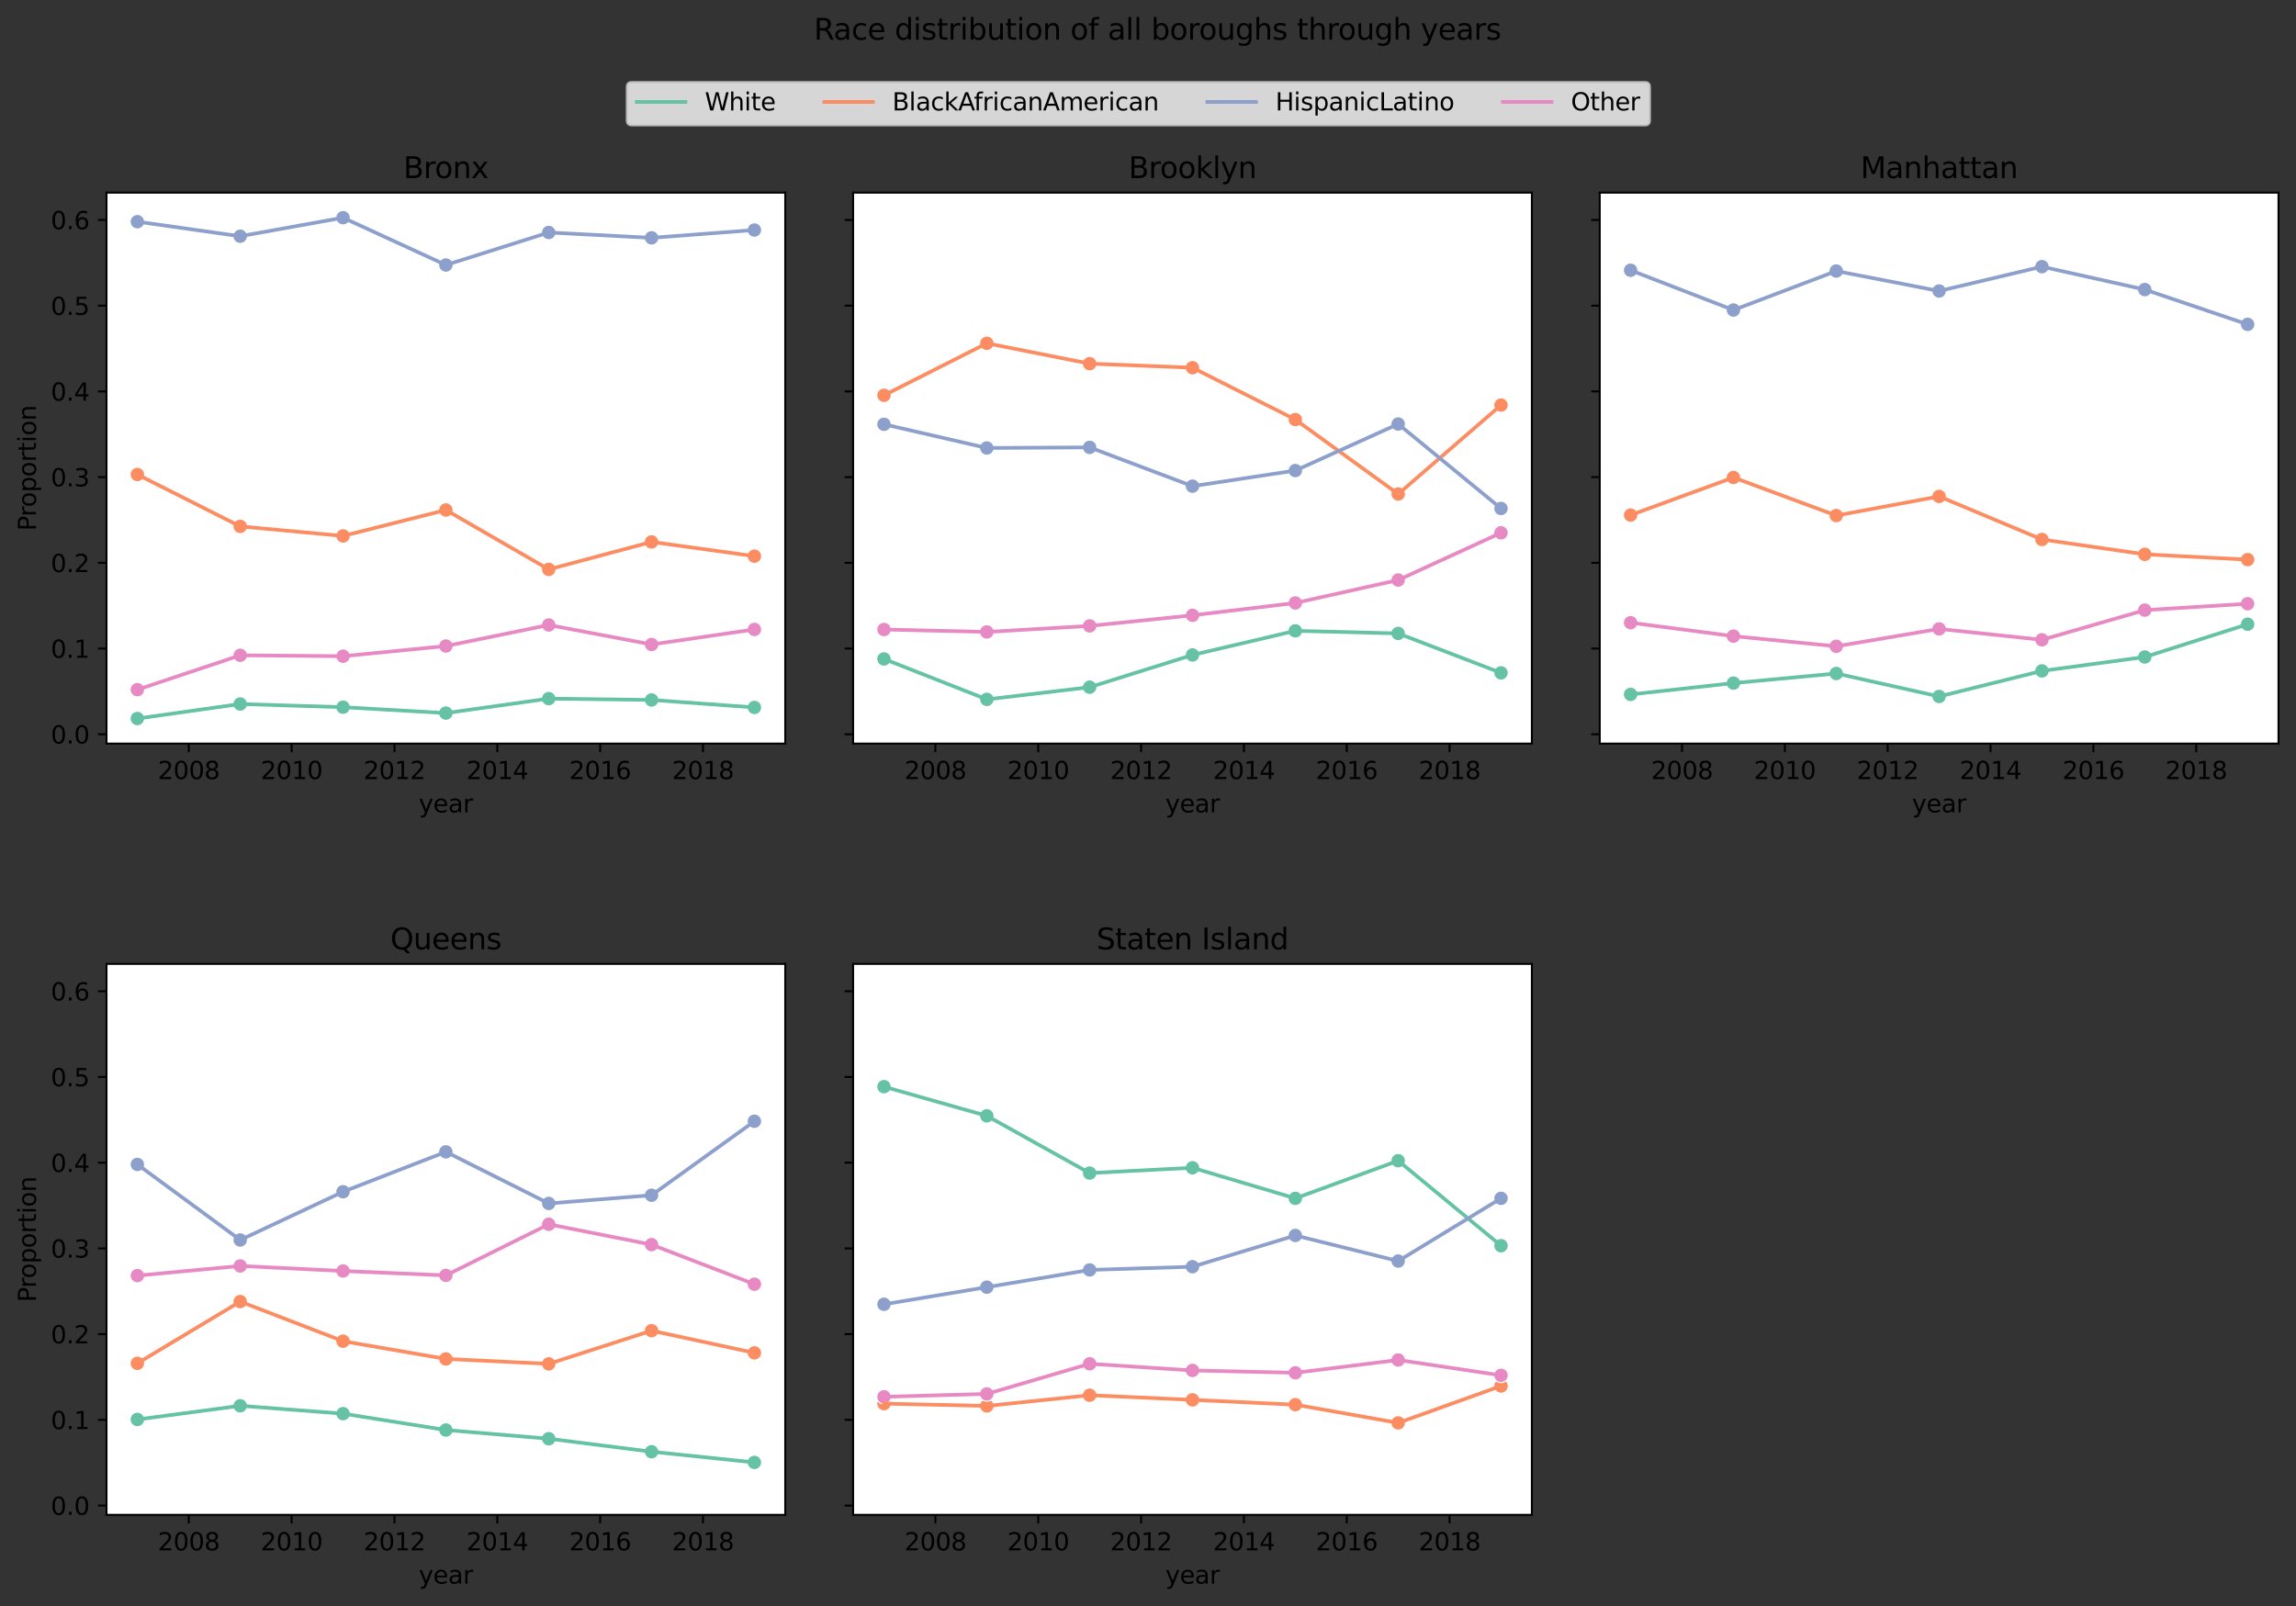 <?xml version="1.0" encoding="utf-8" standalone="no"?>
<!DOCTYPE svg PUBLIC "-//W3C//DTD SVG 1.1//EN"
  "http://www.w3.org/Graphics/SVG/1.1/DTD/svg11.dtd">
<svg xmlns:xlink="http://www.w3.org/1999/xlink" width="943.781pt" height="660.356pt" viewBox="0 0 943.781 660.356" xmlns="http://www.w3.org/2000/svg" version="1.1">
 <rect x="0" y="0" width="943.781" height="660.356" fill="#333333" stroke="none"/>
 <defs>
  <style type="text/css">*{stroke-linejoin: round; stroke-linecap: butt}</style>
 </defs>
 <g id="figure_1">
  <g id="patch_1">
   <path d="M 0 660.356 
L 943.781 660.356 
L 943.781 0 
L 0 0 
L 0 660.356 
z
" style="fill: none"/>
  </g>
  <g id="axes_1">
   <g id="patch_2">
    <path d="M 43.781 305.7 
L 322.781 305.7 
L 322.781 79.2 
L 43.781 79.2 
z
" style="fill: #ffffff"/>
   </g>
   <g id="PathCollection_1">
    <defs>
     <path id="C0_0_5ed808becf" d="M 0 3 
C 0.796 3 1.559 2.684 2.121 2.121 
C 2.684 1.559 3 0.796 3 -0 
C 3 -0.796 2.684 -1.559 2.121 -2.121 
C 1.559 -2.684 0.796 -3 0 -3 
C -0.796 -3 -1.559 -2.684 -2.121 -2.121 
C -2.684 -1.559 -3 -0.796 -3 0 
C -3 0.796 -2.684 1.559 -2.121 2.121 
C -1.559 2.684 -0.796 3 0 3 
z
"/>
    </defs>
    <g clip-path="url(#pfda636c7ac)">
     <use xlink:href="#C0_0_5ed808becf" x="56.463" y="295.405" style="fill: #66c2a5; stroke: #ffffff; stroke-width: 0.48"/>
    </g>
    <g clip-path="url(#pfda636c7ac)">
     <use xlink:href="#C0_0_5ed808becf" x="98.736" y="289.438" style="fill: #66c2a5; stroke: #ffffff; stroke-width: 0.48"/>
    </g>
    <g clip-path="url(#pfda636c7ac)">
     <use xlink:href="#C0_0_5ed808becf" x="141.009" y="290.747" style="fill: #66c2a5; stroke: #ffffff; stroke-width: 0.48"/>
    </g>
    <g clip-path="url(#pfda636c7ac)">
     <use xlink:href="#C0_0_5ed808becf" x="183.281" y="293.163" style="fill: #66c2a5; stroke: #ffffff; stroke-width: 0.48"/>
    </g>
    <g clip-path="url(#pfda636c7ac)">
     <use xlink:href="#C0_0_5ed808becf" x="225.554" y="287.226" style="fill: #66c2a5; stroke: #ffffff; stroke-width: 0.48"/>
    </g>
    <g clip-path="url(#pfda636c7ac)">
     <use xlink:href="#C0_0_5ed808becf" x="267.827" y="287.768" style="fill: #66c2a5; stroke: #ffffff; stroke-width: 0.48"/>
    </g>
    <g clip-path="url(#pfda636c7ac)">
     <use xlink:href="#C0_0_5ed808becf" x="310.099" y="290.841" style="fill: #66c2a5; stroke: #ffffff; stroke-width: 0.48"/>
    </g>
    <g clip-path="url(#pfda636c7ac)">
     <use xlink:href="#C0_0_5ed808becf" x="56.463" y="195.074" style="fill: #fc8d62; stroke: #ffffff; stroke-width: 0.48"/>
    </g>
    <g clip-path="url(#pfda636c7ac)">
     <use xlink:href="#C0_0_5ed808becf" x="98.736" y="216.417" style="fill: #fc8d62; stroke: #ffffff; stroke-width: 0.48"/>
    </g>
    <g clip-path="url(#pfda636c7ac)">
     <use xlink:href="#C0_0_5ed808becf" x="141.009" y="220.341" style="fill: #fc8d62; stroke: #ffffff; stroke-width: 0.48"/>
    </g>
    <g clip-path="url(#pfda636c7ac)">
     <use xlink:href="#C0_0_5ed808becf" x="183.281" y="209.669" style="fill: #fc8d62; stroke: #ffffff; stroke-width: 0.48"/>
    </g>
    <g clip-path="url(#pfda636c7ac)">
     <use xlink:href="#C0_0_5ed808becf" x="225.554" y="234.09" style="fill: #fc8d62; stroke: #ffffff; stroke-width: 0.48"/>
    </g>
    <g clip-path="url(#pfda636c7ac)">
     <use xlink:href="#C0_0_5ed808becf" x="267.827" y="222.797" style="fill: #fc8d62; stroke: #ffffff; stroke-width: 0.48"/>
    </g>
    <g clip-path="url(#pfda636c7ac)">
     <use xlink:href="#C0_0_5ed808becf" x="310.099" y="228.65" style="fill: #fc8d62; stroke: #ffffff; stroke-width: 0.48"/>
    </g>
    <g clip-path="url(#pfda636c7ac)">
     <use xlink:href="#C0_0_5ed808becf" x="56.463" y="91.147" style="fill: #8da0cb; stroke: #ffffff; stroke-width: 0.48"/>
    </g>
    <g clip-path="url(#pfda636c7ac)">
     <use xlink:href="#C0_0_5ed808becf" x="98.736" y="97.12" style="fill: #8da0cb; stroke: #ffffff; stroke-width: 0.48"/>
    </g>
    <g clip-path="url(#pfda636c7ac)">
     <use xlink:href="#C0_0_5ed808becf" x="141.009" y="89.495" style="fill: #8da0cb; stroke: #ffffff; stroke-width: 0.48"/>
    </g>
    <g clip-path="url(#pfda636c7ac)">
     <use xlink:href="#C0_0_5ed808becf" x="183.281" y="108.95" style="fill: #8da0cb; stroke: #ffffff; stroke-width: 0.48"/>
    </g>
    <g clip-path="url(#pfda636c7ac)">
     <use xlink:href="#C0_0_5ed808becf" x="225.554" y="95.585" style="fill: #8da0cb; stroke: #ffffff; stroke-width: 0.48"/>
    </g>
    <g clip-path="url(#pfda636c7ac)">
     <use xlink:href="#C0_0_5ed808becf" x="267.827" y="97.778" style="fill: #8da0cb; stroke: #ffffff; stroke-width: 0.48"/>
    </g>
    <g clip-path="url(#pfda636c7ac)">
     <use xlink:href="#C0_0_5ed808becf" x="310.099" y="94.573" style="fill: #8da0cb; stroke: #ffffff; stroke-width: 0.48"/>
    </g>
    <g clip-path="url(#pfda636c7ac)">
     <use xlink:href="#C0_0_5ed808becf" x="56.463" y="283.537" style="fill: #e78ac3; stroke: #ffffff; stroke-width: 0.48"/>
    </g>
    <g clip-path="url(#pfda636c7ac)">
     <use xlink:href="#C0_0_5ed808becf" x="98.736" y="269.41" style="fill: #e78ac3; stroke: #ffffff; stroke-width: 0.48"/>
    </g>
    <g clip-path="url(#pfda636c7ac)">
     <use xlink:href="#C0_0_5ed808becf" x="141.009" y="269.781" style="fill: #e78ac3; stroke: #ffffff; stroke-width: 0.48"/>
    </g>
    <g clip-path="url(#pfda636c7ac)">
     <use xlink:href="#C0_0_5ed808becf" x="183.281" y="265.602" style="fill: #e78ac3; stroke: #ffffff; stroke-width: 0.48"/>
    </g>
    <g clip-path="url(#pfda636c7ac)">
     <use xlink:href="#C0_0_5ed808becf" x="225.554" y="256.946" style="fill: #e78ac3; stroke: #ffffff; stroke-width: 0.48"/>
    </g>
    <g clip-path="url(#pfda636c7ac)">
     <use xlink:href="#C0_0_5ed808becf" x="267.827" y="264.962" style="fill: #e78ac3; stroke: #ffffff; stroke-width: 0.48"/>
    </g>
    <g clip-path="url(#pfda636c7ac)">
     <use xlink:href="#C0_0_5ed808becf" x="310.099" y="258.776" style="fill: #e78ac3; stroke: #ffffff; stroke-width: 0.48"/>
    </g>
   </g>
   <g id="matplotlib.axis_1">
    <g id="xtick_1">
     <g id="line2d_1">
      <defs>
       <path id="mafd5432f0d" d="M 0 0 
L 0 3.5 
" style="stroke: #000000; stroke-width: 0.8"/>
      </defs>
      <g>
       <use xlink:href="#mafd5432f0d" x="77.599" y="305.7" style="stroke: #000000; stroke-width: 0.8"/>
      </g>
     </g>
     <g id="text_1">
      <!-- 2008 -->
      <g transform="translate(64.874 320.298)scale(0.1 -0.1)">
       <defs>
        <path id="DejaVuSans-32" d="M 1228 531 
L 3431 531 
L 3431 0 
L 469 0 
L 469 531 
Q 828 903 1448 1529 
Q 2069 2156 2228 2338 
Q 2531 2678 2651 2914 
Q 2772 3150 2772 3378 
Q 2772 3750 2511 3984 
Q 2250 4219 1831 4219 
Q 1534 4219 1204 4116 
Q 875 4013 500 3803 
L 500 4441 
Q 881 4594 1212 4672 
Q 1544 4750 1819 4750 
Q 2544 4750 2975 4387 
Q 3406 4025 3406 3419 
Q 3406 3131 3298 2873 
Q 3191 2616 2906 2266 
Q 2828 2175 2409 1742 
Q 1991 1309 1228 531 
z
" transform="scale(0.016)"/>
        <path id="DejaVuSans-30" d="M 2034 4250 
Q 1547 4250 1301 3770 
Q 1056 3291 1056 2328 
Q 1056 1369 1301 889 
Q 1547 409 2034 409 
Q 2525 409 2770 889 
Q 3016 1369 3016 2328 
Q 3016 3291 2770 3770 
Q 2525 4250 2034 4250 
z
M 2034 4750 
Q 2819 4750 3233 4129 
Q 3647 3509 3647 2328 
Q 3647 1150 3233 529 
Q 2819 -91 2034 -91 
Q 1250 -91 836 529 
Q 422 1150 422 2328 
Q 422 3509 836 4129 
Q 1250 4750 2034 4750 
z
" transform="scale(0.016)"/>
        <path id="DejaVuSans-38" d="M 2034 2216 
Q 1584 2216 1326 1975 
Q 1069 1734 1069 1313 
Q 1069 891 1326 650 
Q 1584 409 2034 409 
Q 2484 409 2743 651 
Q 3003 894 3003 1313 
Q 3003 1734 2745 1975 
Q 2488 2216 2034 2216 
z
M 1403 2484 
Q 997 2584 770 2862 
Q 544 3141 544 3541 
Q 544 4100 942 4425 
Q 1341 4750 2034 4750 
Q 2731 4750 3128 4425 
Q 3525 4100 3525 3541 
Q 3525 3141 3298 2862 
Q 3072 2584 2669 2484 
Q 3125 2378 3379 2068 
Q 3634 1759 3634 1313 
Q 3634 634 3220 271 
Q 2806 -91 2034 -91 
Q 1263 -91 848 271 
Q 434 634 434 1313 
Q 434 1759 690 2068 
Q 947 2378 1403 2484 
z
M 1172 3481 
Q 1172 3119 1398 2916 
Q 1625 2713 2034 2713 
Q 2441 2713 2670 2916 
Q 2900 3119 2900 3481 
Q 2900 3844 2670 4047 
Q 2441 4250 2034 4250 
Q 1625 4250 1398 4047 
Q 1172 3844 1172 3481 
z
" transform="scale(0.016)"/>
       </defs>
       <use xlink:href="#DejaVuSans-32"/>
       <use xlink:href="#DejaVuSans-30" x="63.623"/>
       <use xlink:href="#DejaVuSans-30" x="127.246"/>
       <use xlink:href="#DejaVuSans-38" x="190.869"/>
      </g>
     </g>
    </g>
    <g id="xtick_2">
     <g id="line2d_2">
      <g>
       <use xlink:href="#mafd5432f0d" x="119.872" y="305.7" style="stroke: #000000; stroke-width: 0.8"/>
      </g>
     </g>
     <g id="text_2">
      <!-- 2010 -->
      <g transform="translate(107.147 320.298)scale(0.1 -0.1)">
       <defs>
        <path id="DejaVuSans-31" d="M 794 531 
L 1825 531 
L 1825 4091 
L 703 3866 
L 703 4441 
L 1819 4666 
L 2450 4666 
L 2450 531 
L 3481 531 
L 3481 0 
L 794 0 
L 794 531 
z
" transform="scale(0.016)"/>
       </defs>
       <use xlink:href="#DejaVuSans-32"/>
       <use xlink:href="#DejaVuSans-30" x="63.623"/>
       <use xlink:href="#DejaVuSans-31" x="127.246"/>
       <use xlink:href="#DejaVuSans-30" x="190.869"/>
      </g>
     </g>
    </g>
    <g id="xtick_3">
     <g id="line2d_3">
      <g>
       <use xlink:href="#mafd5432f0d" x="162.145" y="305.7" style="stroke: #000000; stroke-width: 0.8"/>
      </g>
     </g>
     <g id="text_3">
      <!-- 2012 -->
      <g transform="translate(149.42 320.298)scale(0.1 -0.1)">
       <use xlink:href="#DejaVuSans-32"/>
       <use xlink:href="#DejaVuSans-30" x="63.623"/>
       <use xlink:href="#DejaVuSans-31" x="127.246"/>
       <use xlink:href="#DejaVuSans-32" x="190.869"/>
      </g>
     </g>
    </g>
    <g id="xtick_4">
     <g id="line2d_4">
      <g>
       <use xlink:href="#mafd5432f0d" x="204.418" y="305.7" style="stroke: #000000; stroke-width: 0.8"/>
      </g>
     </g>
     <g id="text_4">
      <!-- 2014 -->
      <g transform="translate(191.693 320.298)scale(0.1 -0.1)">
       <defs>
        <path id="DejaVuSans-34" d="M 2419 4116 
L 825 1625 
L 2419 1625 
L 2419 4116 
z
M 2253 4666 
L 3047 4666 
L 3047 1625 
L 3713 1625 
L 3713 1100 
L 3047 1100 
L 3047 0 
L 2419 0 
L 2419 1100 
L 313 1100 
L 313 1709 
L 2253 4666 
z
" transform="scale(0.016)"/>
       </defs>
       <use xlink:href="#DejaVuSans-32"/>
       <use xlink:href="#DejaVuSans-30" x="63.623"/>
       <use xlink:href="#DejaVuSans-31" x="127.246"/>
       <use xlink:href="#DejaVuSans-34" x="190.869"/>
      </g>
     </g>
    </g>
    <g id="xtick_5">
     <g id="line2d_5">
      <g>
       <use xlink:href="#mafd5432f0d" x="246.69" y="305.7" style="stroke: #000000; stroke-width: 0.8"/>
      </g>
     </g>
     <g id="text_5">
      <!-- 2016 -->
      <g transform="translate(233.965 320.298)scale(0.1 -0.1)">
       <defs>
        <path id="DejaVuSans-36" d="M 2113 2584 
Q 1688 2584 1439 2293 
Q 1191 2003 1191 1497 
Q 1191 994 1439 701 
Q 1688 409 2113 409 
Q 2538 409 2786 701 
Q 3034 994 3034 1497 
Q 3034 2003 2786 2293 
Q 2538 2584 2113 2584 
z
M 3366 4563 
L 3366 3988 
Q 3128 4100 2886 4159 
Q 2644 4219 2406 4219 
Q 1781 4219 1451 3797 
Q 1122 3375 1075 2522 
Q 1259 2794 1537 2939 
Q 1816 3084 2150 3084 
Q 2853 3084 3261 2657 
Q 3669 2231 3669 1497 
Q 3669 778 3244 343 
Q 2819 -91 2113 -91 
Q 1303 -91 875 529 
Q 447 1150 447 2328 
Q 447 3434 972 4092 
Q 1497 4750 2381 4750 
Q 2619 4750 2861 4703 
Q 3103 4656 3366 4563 
z
" transform="scale(0.016)"/>
       </defs>
       <use xlink:href="#DejaVuSans-32"/>
       <use xlink:href="#DejaVuSans-30" x="63.623"/>
       <use xlink:href="#DejaVuSans-31" x="127.246"/>
       <use xlink:href="#DejaVuSans-36" x="190.869"/>
      </g>
     </g>
    </g>
    <g id="xtick_6">
     <g id="line2d_6">
      <g>
       <use xlink:href="#mafd5432f0d" x="288.963" y="305.7" style="stroke: #000000; stroke-width: 0.8"/>
      </g>
     </g>
     <g id="text_6">
      <!-- 2018 -->
      <g transform="translate(276.238 320.298)scale(0.1 -0.1)">
       <use xlink:href="#DejaVuSans-32"/>
       <use xlink:href="#DejaVuSans-30" x="63.623"/>
       <use xlink:href="#DejaVuSans-31" x="127.246"/>
       <use xlink:href="#DejaVuSans-38" x="190.869"/>
      </g>
     </g>
    </g>
    <g id="text_7">
     <!-- year -->
     <g transform="translate(172.126 333.977)scale(0.1 -0.1)">
      <defs>
       <path id="DejaVuSans-79" d="M 2059 -325 
Q 1816 -950 1584 -1140 
Q 1353 -1331 966 -1331 
L 506 -1331 
L 506 -850 
L 844 -850 
Q 1081 -850 1212 -737 
Q 1344 -625 1503 -206 
L 1606 56 
L 191 3500 
L 800 3500 
L 1894 763 
L 2988 3500 
L 3597 3500 
L 2059 -325 
z
" transform="scale(0.016)"/>
       <path id="DejaVuSans-65" d="M 3597 1894 
L 3597 1613 
L 953 1613 
Q 991 1019 1311 708 
Q 1631 397 2203 397 
Q 2534 397 2845 478 
Q 3156 559 3463 722 
L 3463 178 
Q 3153 47 2828 -22 
Q 2503 -91 2169 -91 
Q 1331 -91 842 396 
Q 353 884 353 1716 
Q 353 2575 817 3079 
Q 1281 3584 2069 3584 
Q 2775 3584 3186 3129 
Q 3597 2675 3597 1894 
z
M 3022 2063 
Q 3016 2534 2758 2815 
Q 2500 3097 2075 3097 
Q 1594 3097 1305 2825 
Q 1016 2553 972 2059 
L 3022 2063 
z
" transform="scale(0.016)"/>
       <path id="DejaVuSans-61" d="M 2194 1759 
Q 1497 1759 1228 1600 
Q 959 1441 959 1056 
Q 959 750 1161 570 
Q 1363 391 1709 391 
Q 2188 391 2477 730 
Q 2766 1069 2766 1631 
L 2766 1759 
L 2194 1759 
z
M 3341 1997 
L 3341 0 
L 2766 0 
L 2766 531 
Q 2569 213 2275 61 
Q 1981 -91 1556 -91 
Q 1019 -91 701 211 
Q 384 513 384 1019 
Q 384 1609 779 1909 
Q 1175 2209 1959 2209 
L 2766 2209 
L 2766 2266 
Q 2766 2663 2505 2880 
Q 2244 3097 1772 3097 
Q 1472 3097 1187 3025 
Q 903 2953 641 2809 
L 641 3341 
Q 956 3463 1253 3523 
Q 1550 3584 1831 3584 
Q 2591 3584 2966 3190 
Q 3341 2797 3341 1997 
z
" transform="scale(0.016)"/>
       <path id="DejaVuSans-72" d="M 2631 2963 
Q 2534 3019 2420 3045 
Q 2306 3072 2169 3072 
Q 1681 3072 1420 2755 
Q 1159 2438 1159 1844 
L 1159 0 
L 581 0 
L 581 3500 
L 1159 3500 
L 1159 2956 
Q 1341 3275 1631 3429 
Q 1922 3584 2338 3584 
Q 2397 3584 2469 3576 
Q 2541 3569 2628 3553 
L 2631 2963 
z
" transform="scale(0.016)"/>
      </defs>
      <use xlink:href="#DejaVuSans-79"/>
      <use xlink:href="#DejaVuSans-65" x="59.18"/>
      <use xlink:href="#DejaVuSans-61" x="120.703"/>
      <use xlink:href="#DejaVuSans-72" x="181.982"/>
     </g>
    </g>
   </g>
   <g id="matplotlib.axis_2">
    <g id="ytick_1">
     <g id="line2d_7">
      <defs>
       <path id="m2052f104e0" d="M 0 0 
L -3.5 0 
" style="stroke: #000000; stroke-width: 0.8"/>
      </defs>
      <g>
       <use xlink:href="#m2052f104e0" x="43.781" y="301.878" style="stroke: #000000; stroke-width: 0.8"/>
      </g>
     </g>
     <g id="text_8">
      <!-- 0.0 -->
      <g transform="translate(20.878 305.677)scale(0.1 -0.1)">
       <defs>
        <path id="DejaVuSans-2e" d="M 684 794 
L 1344 794 
L 1344 0 
L 684 0 
L 684 794 
z
" transform="scale(0.016)"/>
       </defs>
       <use xlink:href="#DejaVuSans-30"/>
       <use xlink:href="#DejaVuSans-2e" x="63.623"/>
       <use xlink:href="#DejaVuSans-30" x="95.41"/>
      </g>
     </g>
    </g>
    <g id="ytick_2">
     <g id="line2d_8">
      <g>
       <use xlink:href="#m2052f104e0" x="43.781" y="266.636" style="stroke: #000000; stroke-width: 0.8"/>
      </g>
     </g>
     <g id="text_9">
      <!-- 0.1 -->
      <g transform="translate(20.878 270.435)scale(0.1 -0.1)">
       <use xlink:href="#DejaVuSans-30"/>
       <use xlink:href="#DejaVuSans-2e" x="63.623"/>
       <use xlink:href="#DejaVuSans-31" x="95.41"/>
      </g>
     </g>
    </g>
    <g id="ytick_3">
     <g id="line2d_9">
      <g>
       <use xlink:href="#m2052f104e0" x="43.781" y="231.394" style="stroke: #000000; stroke-width: 0.8"/>
      </g>
     </g>
     <g id="text_10">
      <!-- 0.2 -->
      <g transform="translate(20.878 235.193)scale(0.1 -0.1)">
       <use xlink:href="#DejaVuSans-30"/>
       <use xlink:href="#DejaVuSans-2e" x="63.623"/>
       <use xlink:href="#DejaVuSans-32" x="95.41"/>
      </g>
     </g>
    </g>
    <g id="ytick_4">
     <g id="line2d_10">
      <g>
       <use xlink:href="#m2052f104e0" x="43.781" y="196.152" style="stroke: #000000; stroke-width: 0.8"/>
      </g>
     </g>
     <g id="text_11">
      <!-- 0.3 -->
      <g transform="translate(20.878 199.952)scale(0.1 -0.1)">
       <defs>
        <path id="DejaVuSans-33" d="M 2597 2516 
Q 3050 2419 3304 2112 
Q 3559 1806 3559 1356 
Q 3559 666 3084 287 
Q 2609 -91 1734 -91 
Q 1441 -91 1130 -33 
Q 819 25 488 141 
L 488 750 
Q 750 597 1062 519 
Q 1375 441 1716 441 
Q 2309 441 2620 675 
Q 2931 909 2931 1356 
Q 2931 1769 2642 2001 
Q 2353 2234 1838 2234 
L 1294 2234 
L 1294 2753 
L 1863 2753 
Q 2328 2753 2575 2939 
Q 2822 3125 2822 3475 
Q 2822 3834 2567 4026 
Q 2313 4219 1838 4219 
Q 1578 4219 1281 4162 
Q 984 4106 628 3988 
L 628 4550 
Q 988 4650 1302 4700 
Q 1616 4750 1894 4750 
Q 2613 4750 3031 4423 
Q 3450 4097 3450 3541 
Q 3450 3153 3228 2886 
Q 3006 2619 2597 2516 
z
" transform="scale(0.016)"/>
       </defs>
       <use xlink:href="#DejaVuSans-30"/>
       <use xlink:href="#DejaVuSans-2e" x="63.623"/>
       <use xlink:href="#DejaVuSans-33" x="95.41"/>
      </g>
     </g>
    </g>
    <g id="ytick_5">
     <g id="line2d_11">
      <g>
       <use xlink:href="#m2052f104e0" x="43.781" y="160.911" style="stroke: #000000; stroke-width: 0.8"/>
      </g>
     </g>
     <g id="text_12">
      <!-- 0.4 -->
      <g transform="translate(20.878 164.71)scale(0.1 -0.1)">
       <use xlink:href="#DejaVuSans-30"/>
       <use xlink:href="#DejaVuSans-2e" x="63.623"/>
       <use xlink:href="#DejaVuSans-34" x="95.41"/>
      </g>
     </g>
    </g>
    <g id="ytick_6">
     <g id="line2d_12">
      <g>
       <use xlink:href="#m2052f104e0" x="43.781" y="125.669" style="stroke: #000000; stroke-width: 0.8"/>
      </g>
     </g>
     <g id="text_13">
      <!-- 0.5 -->
      <g transform="translate(20.878 129.468)scale(0.1 -0.1)">
       <defs>
        <path id="DejaVuSans-35" d="M 691 4666 
L 3169 4666 
L 3169 4134 
L 1269 4134 
L 1269 2991 
Q 1406 3038 1543 3061 
Q 1681 3084 1819 3084 
Q 2600 3084 3056 2656 
Q 3513 2228 3513 1497 
Q 3513 744 3044 326 
Q 2575 -91 1722 -91 
Q 1428 -91 1123 -41 
Q 819 9 494 109 
L 494 744 
Q 775 591 1075 516 
Q 1375 441 1709 441 
Q 2250 441 2565 725 
Q 2881 1009 2881 1497 
Q 2881 1984 2565 2268 
Q 2250 2553 1709 2553 
Q 1456 2553 1204 2497 
Q 953 2441 691 2322 
L 691 4666 
z
" transform="scale(0.016)"/>
       </defs>
       <use xlink:href="#DejaVuSans-30"/>
       <use xlink:href="#DejaVuSans-2e" x="63.623"/>
       <use xlink:href="#DejaVuSans-35" x="95.41"/>
      </g>
     </g>
    </g>
    <g id="ytick_7">
     <g id="line2d_13">
      <g>
       <use xlink:href="#m2052f104e0" x="43.781" y="90.427" style="stroke: #000000; stroke-width: 0.8"/>
      </g>
     </g>
     <g id="text_14">
      <!-- 0.6 -->
      <g transform="translate(20.878 94.227)scale(0.1 -0.1)">
       <use xlink:href="#DejaVuSans-30"/>
       <use xlink:href="#DejaVuSans-2e" x="63.623"/>
       <use xlink:href="#DejaVuSans-36" x="95.41"/>
      </g>
     </g>
    </g>
    <g id="text_15">
     <!-- Proportion -->
     <g transform="translate(14.798 218.246)rotate(-90)scale(0.1 -0.1)">
      <defs>
       <path id="DejaVuSans-50" d="M 1259 4147 
L 1259 2394 
L 2053 2394 
Q 2494 2394 2734 2622 
Q 2975 2850 2975 3272 
Q 2975 3691 2734 3919 
Q 2494 4147 2053 4147 
L 1259 4147 
z
M 628 4666 
L 2053 4666 
Q 2838 4666 3239 4311 
Q 3641 3956 3641 3272 
Q 3641 2581 3239 2228 
Q 2838 1875 2053 1875 
L 1259 1875 
L 1259 0 
L 628 0 
L 628 4666 
z
" transform="scale(0.016)"/>
       <path id="DejaVuSans-6f" d="M 1959 3097 
Q 1497 3097 1228 2736 
Q 959 2375 959 1747 
Q 959 1119 1226 758 
Q 1494 397 1959 397 
Q 2419 397 2687 759 
Q 2956 1122 2956 1747 
Q 2956 2369 2687 2733 
Q 2419 3097 1959 3097 
z
M 1959 3584 
Q 2709 3584 3137 3096 
Q 3566 2609 3566 1747 
Q 3566 888 3137 398 
Q 2709 -91 1959 -91 
Q 1206 -91 779 398 
Q 353 888 353 1747 
Q 353 2609 779 3096 
Q 1206 3584 1959 3584 
z
" transform="scale(0.016)"/>
       <path id="DejaVuSans-70" d="M 1159 525 
L 1159 -1331 
L 581 -1331 
L 581 3500 
L 1159 3500 
L 1159 2969 
Q 1341 3281 1617 3432 
Q 1894 3584 2278 3584 
Q 2916 3584 3314 3078 
Q 3713 2572 3713 1747 
Q 3713 922 3314 415 
Q 2916 -91 2278 -91 
Q 1894 -91 1617 61 
Q 1341 213 1159 525 
z
M 3116 1747 
Q 3116 2381 2855 2742 
Q 2594 3103 2138 3103 
Q 1681 3103 1420 2742 
Q 1159 2381 1159 1747 
Q 1159 1113 1420 752 
Q 1681 391 2138 391 
Q 2594 391 2855 752 
Q 3116 1113 3116 1747 
z
" transform="scale(0.016)"/>
       <path id="DejaVuSans-74" d="M 1172 4494 
L 1172 3500 
L 2356 3500 
L 2356 3053 
L 1172 3053 
L 1172 1153 
Q 1172 725 1289 603 
Q 1406 481 1766 481 
L 2356 481 
L 2356 0 
L 1766 0 
Q 1100 0 847 248 
Q 594 497 594 1153 
L 594 3053 
L 172 3053 
L 172 3500 
L 594 3500 
L 594 4494 
L 1172 4494 
z
" transform="scale(0.016)"/>
       <path id="DejaVuSans-69" d="M 603 3500 
L 1178 3500 
L 1178 0 
L 603 0 
L 603 3500 
z
M 603 4863 
L 1178 4863 
L 1178 4134 
L 603 4134 
L 603 4863 
z
" transform="scale(0.016)"/>
       <path id="DejaVuSans-6e" d="M 3513 2113 
L 3513 0 
L 2938 0 
L 2938 2094 
Q 2938 2591 2744 2837 
Q 2550 3084 2163 3084 
Q 1697 3084 1428 2787 
Q 1159 2491 1159 1978 
L 1159 0 
L 581 0 
L 581 3500 
L 1159 3500 
L 1159 2956 
Q 1366 3272 1645 3428 
Q 1925 3584 2291 3584 
Q 2894 3584 3203 3211 
Q 3513 2838 3513 2113 
z
" transform="scale(0.016)"/>
      </defs>
      <use xlink:href="#DejaVuSans-50"/>
      <use xlink:href="#DejaVuSans-72" x="58.553"/>
      <use xlink:href="#DejaVuSans-6f" x="97.416"/>
      <use xlink:href="#DejaVuSans-70" x="158.598"/>
      <use xlink:href="#DejaVuSans-6f" x="222.074"/>
      <use xlink:href="#DejaVuSans-72" x="283.256"/>
      <use xlink:href="#DejaVuSans-74" x="324.369"/>
      <use xlink:href="#DejaVuSans-69" x="363.578"/>
      <use xlink:href="#DejaVuSans-6f" x="391.361"/>
      <use xlink:href="#DejaVuSans-6e" x="452.543"/>
     </g>
    </g>
   </g>
   <g id="line2d_14">
    <path d="M 56.463 295.405 
L 98.736 289.438 
L 141.009 290.747 
L 183.281 293.163 
L 225.554 287.226 
L 267.827 287.768 
L 310.099 290.841 
" clip-path="url(#pfda636c7ac)" style="fill: none; stroke: #66c2a5; stroke-width: 1.5; stroke-linecap: square"/>
   </g>
   <g id="line2d_15">
    <path d="M 56.463 195.074 
L 98.736 216.417 
L 141.009 220.341 
L 183.281 209.669 
L 225.554 234.09 
L 267.827 222.797 
L 310.099 228.65 
" clip-path="url(#pfda636c7ac)" style="fill: none; stroke: #fc8d62; stroke-width: 1.5; stroke-linecap: square"/>
   </g>
   <g id="line2d_16">
    <path d="M 56.463 91.147 
L 98.736 97.12 
L 141.009 89.495 
L 183.281 108.95 
L 225.554 95.585 
L 267.827 97.778 
L 310.099 94.573 
" clip-path="url(#pfda636c7ac)" style="fill: none; stroke: #8da0cb; stroke-width: 1.5; stroke-linecap: square"/>
   </g>
   <g id="line2d_17">
    <path d="M 56.463 283.537 
L 98.736 269.41 
L 141.009 269.781 
L 183.281 265.602 
L 225.554 256.946 
L 267.827 264.962 
L 310.099 258.776 
" clip-path="url(#pfda636c7ac)" style="fill: none; stroke: #e78ac3; stroke-width: 1.5; stroke-linecap: square"/>
   </g>
   <g id="patch_3">
    <path d="M 43.781 305.7 
L 43.781 79.2 
" style="fill: none; stroke: #000000; stroke-width: 0.8; stroke-linejoin: miter; stroke-linecap: square"/>
   </g>
   <g id="patch_4">
    <path d="M 322.781 305.7 
L 322.781 79.2 
" style="fill: none; stroke: #000000; stroke-width: 0.8; stroke-linejoin: miter; stroke-linecap: square"/>
   </g>
   <g id="patch_5">
    <path d="M 43.781 305.7 
L 322.781 305.7 
" style="fill: none; stroke: #000000; stroke-width: 0.8; stroke-linejoin: miter; stroke-linecap: square"/>
   </g>
   <g id="patch_6">
    <path d="M 43.781 79.2 
L 322.781 79.2 
" style="fill: none; stroke: #000000; stroke-width: 0.8; stroke-linejoin: miter; stroke-linecap: square"/>
   </g>
   <g id="text_16">
    <!-- Bronx -->
    <g transform="translate(165.808 73.2)scale(0.12 -0.12)">
     <defs>
      <path id="DejaVuSans-42" d="M 1259 2228 
L 1259 519 
L 2272 519 
Q 2781 519 3026 730 
Q 3272 941 3272 1375 
Q 3272 1813 3026 2020 
Q 2781 2228 2272 2228 
L 1259 2228 
z
M 1259 4147 
L 1259 2741 
L 2194 2741 
Q 2656 2741 2882 2914 
Q 3109 3088 3109 3444 
Q 3109 3797 2882 3972 
Q 2656 4147 2194 4147 
L 1259 4147 
z
M 628 4666 
L 2241 4666 
Q 2963 4666 3353 4366 
Q 3744 4066 3744 3513 
Q 3744 3084 3544 2831 
Q 3344 2578 2956 2516 
Q 3422 2416 3680 2098 
Q 3938 1781 3938 1306 
Q 3938 681 3513 340 
Q 3088 0 2303 0 
L 628 0 
L 628 4666 
z
" transform="scale(0.016)"/>
      <path id="DejaVuSans-78" d="M 3513 3500 
L 2247 1797 
L 3578 0 
L 2900 0 
L 1881 1375 
L 863 0 
L 184 0 
L 1544 1831 
L 300 3500 
L 978 3500 
L 1906 2253 
L 2834 3500 
L 3513 3500 
z
" transform="scale(0.016)"/>
     </defs>
     <use xlink:href="#DejaVuSans-42"/>
     <use xlink:href="#DejaVuSans-72" x="68.604"/>
     <use xlink:href="#DejaVuSans-6f" x="107.467"/>
     <use xlink:href="#DejaVuSans-6e" x="168.648"/>
     <use xlink:href="#DejaVuSans-78" x="232.027"/>
    </g>
   </g>
  </g>
  <g id="axes_2">
   <g id="patch_7">
    <path d="M 350.681 305.7 
L 629.681 305.7 
L 629.681 79.2 
L 350.681 79.2 
z
" style="fill: #ffffff"/>
   </g>
   <g id="PathCollection_2">
    <defs>
     <path id="C1_0_5e5fd8604e" d="M 0 3 
C 0.796 3 1.559 2.684 2.121 2.121 
C 2.684 1.559 3 0.796 3 -0 
C 3 -0.796 2.684 -1.559 2.121 -2.121 
C 1.559 -2.684 0.796 -3 0 -3 
C -0.796 -3 -1.559 -2.684 -2.121 -2.121 
C -2.684 -1.559 -3 -0.796 -3 0 
C -3 0.796 -2.684 1.559 -2.121 2.121 
C -1.559 2.684 -0.796 3 0 3 
z
"/>
    </defs>
    <g clip-path="url(#pa56c8ec3fd)">
     <use xlink:href="#C1_0_5e5fd8604e" x="363.363" y="270.908" style="fill: #66c2a5; stroke: #ffffff; stroke-width: 0.48"/>
    </g>
    <g clip-path="url(#pa56c8ec3fd)">
     <use xlink:href="#C1_0_5e5fd8604e" x="405.636" y="287.53" style="fill: #66c2a5; stroke: #ffffff; stroke-width: 0.48"/>
    </g>
    <g clip-path="url(#pa56c8ec3fd)">
     <use xlink:href="#C1_0_5e5fd8604e" x="447.909" y="282.523" style="fill: #66c2a5; stroke: #ffffff; stroke-width: 0.48"/>
    </g>
    <g clip-path="url(#pa56c8ec3fd)">
     <use xlink:href="#C1_0_5e5fd8604e" x="490.181" y="269.27" style="fill: #66c2a5; stroke: #ffffff; stroke-width: 0.48"/>
    </g>
    <g clip-path="url(#pa56c8ec3fd)">
     <use xlink:href="#C1_0_5e5fd8604e" x="532.454" y="259.352" style="fill: #66c2a5; stroke: #ffffff; stroke-width: 0.48"/>
    </g>
    <g clip-path="url(#pa56c8ec3fd)">
     <use xlink:href="#C1_0_5e5fd8604e" x="574.727" y="260.417" style="fill: #66c2a5; stroke: #ffffff; stroke-width: 0.48"/>
    </g>
    <g clip-path="url(#pa56c8ec3fd)">
     <use xlink:href="#C1_0_5e5fd8604e" x="616.999" y="276.628" style="fill: #66c2a5; stroke: #ffffff; stroke-width: 0.48"/>
    </g>
    <g clip-path="url(#pa56c8ec3fd)">
     <use xlink:href="#C1_0_5e5fd8604e" x="363.363" y="162.513" style="fill: #fc8d62; stroke: #ffffff; stroke-width: 0.48"/>
    </g>
    <g clip-path="url(#pa56c8ec3fd)">
     <use xlink:href="#C1_0_5e5fd8604e" x="405.636" y="141.131" style="fill: #fc8d62; stroke: #ffffff; stroke-width: 0.48"/>
    </g>
    <g clip-path="url(#pa56c8ec3fd)">
     <use xlink:href="#C1_0_5e5fd8604e" x="447.909" y="149.506" style="fill: #fc8d62; stroke: #ffffff; stroke-width: 0.48"/>
    </g>
    <g clip-path="url(#pa56c8ec3fd)">
     <use xlink:href="#C1_0_5e5fd8604e" x="490.181" y="151.17" style="fill: #fc8d62; stroke: #ffffff; stroke-width: 0.48"/>
    </g>
    <g clip-path="url(#pa56c8ec3fd)">
     <use xlink:href="#C1_0_5e5fd8604e" x="532.454" y="172.492" style="fill: #fc8d62; stroke: #ffffff; stroke-width: 0.48"/>
    </g>
    <g clip-path="url(#pa56c8ec3fd)">
     <use xlink:href="#C1_0_5e5fd8604e" x="574.727" y="203.103" style="fill: #fc8d62; stroke: #ffffff; stroke-width: 0.48"/>
    </g>
    <g clip-path="url(#pa56c8ec3fd)">
     <use xlink:href="#C1_0_5e5fd8604e" x="616.999" y="166.546" style="fill: #fc8d62; stroke: #ffffff; stroke-width: 0.48"/>
    </g>
    <g clip-path="url(#pa56c8ec3fd)">
     <use xlink:href="#C1_0_5e5fd8604e" x="363.363" y="174.438" style="fill: #8da0cb; stroke: #ffffff; stroke-width: 0.48"/>
    </g>
    <g clip-path="url(#pa56c8ec3fd)">
     <use xlink:href="#C1_0_5e5fd8604e" x="405.636" y="184.173" style="fill: #8da0cb; stroke: #ffffff; stroke-width: 0.48"/>
    </g>
    <g clip-path="url(#pa56c8ec3fd)">
     <use xlink:href="#C1_0_5e5fd8604e" x="447.909" y="183.929" style="fill: #8da0cb; stroke: #ffffff; stroke-width: 0.48"/>
    </g>
    <g clip-path="url(#pa56c8ec3fd)">
     <use xlink:href="#C1_0_5e5fd8604e" x="490.181" y="199.873" style="fill: #8da0cb; stroke: #ffffff; stroke-width: 0.48"/>
    </g>
    <g clip-path="url(#pa56c8ec3fd)">
     <use xlink:href="#C1_0_5e5fd8604e" x="532.454" y="193.453" style="fill: #8da0cb; stroke: #ffffff; stroke-width: 0.48"/>
    </g>
    <g clip-path="url(#pa56c8ec3fd)">
     <use xlink:href="#C1_0_5e5fd8604e" x="574.727" y="174.324" style="fill: #8da0cb; stroke: #ffffff; stroke-width: 0.48"/>
    </g>
    <g clip-path="url(#pa56c8ec3fd)">
     <use xlink:href="#C1_0_5e5fd8604e" x="616.999" y="209.039" style="fill: #8da0cb; stroke: #ffffff; stroke-width: 0.48"/>
    </g>
    <g clip-path="url(#pa56c8ec3fd)">
     <use xlink:href="#C1_0_5e5fd8604e" x="363.363" y="258.804" style="fill: #e78ac3; stroke: #ffffff; stroke-width: 0.48"/>
    </g>
    <g clip-path="url(#pa56c8ec3fd)">
     <use xlink:href="#C1_0_5e5fd8604e" x="405.636" y="259.81" style="fill: #e78ac3; stroke: #ffffff; stroke-width: 0.48"/>
    </g>
    <g clip-path="url(#pa56c8ec3fd)">
     <use xlink:href="#C1_0_5e5fd8604e" x="447.909" y="257.322" style="fill: #e78ac3; stroke: #ffffff; stroke-width: 0.48"/>
    </g>
    <g clip-path="url(#pa56c8ec3fd)">
     <use xlink:href="#C1_0_5e5fd8604e" x="490.181" y="252.966" style="fill: #e78ac3; stroke: #ffffff; stroke-width: 0.48"/>
    </g>
    <g clip-path="url(#pa56c8ec3fd)">
     <use xlink:href="#C1_0_5e5fd8604e" x="532.454" y="247.892" style="fill: #e78ac3; stroke: #ffffff; stroke-width: 0.48"/>
    </g>
    <g clip-path="url(#pa56c8ec3fd)">
     <use xlink:href="#C1_0_5e5fd8604e" x="574.727" y="238.467" style="fill: #e78ac3; stroke: #ffffff; stroke-width: 0.48"/>
    </g>
    <g clip-path="url(#pa56c8ec3fd)">
     <use xlink:href="#C1_0_5e5fd8604e" x="616.999" y="219.046" style="fill: #e78ac3; stroke: #ffffff; stroke-width: 0.48"/>
    </g>
   </g>
   <g id="matplotlib.axis_3">
    <g id="xtick_7">
     <g id="line2d_18">
      <g>
       <use xlink:href="#mafd5432f0d" x="384.499" y="305.7" style="stroke: #000000; stroke-width: 0.8"/>
      </g>
     </g>
     <g id="text_17">
      <!-- 2008 -->
      <g transform="translate(371.774 320.298)scale(0.1 -0.1)">
       <use xlink:href="#DejaVuSans-32"/>
       <use xlink:href="#DejaVuSans-30" x="63.623"/>
       <use xlink:href="#DejaVuSans-30" x="127.246"/>
       <use xlink:href="#DejaVuSans-38" x="190.869"/>
      </g>
     </g>
    </g>
    <g id="xtick_8">
     <g id="line2d_19">
      <g>
       <use xlink:href="#mafd5432f0d" x="426.772" y="305.7" style="stroke: #000000; stroke-width: 0.8"/>
      </g>
     </g>
     <g id="text_18">
      <!-- 2010 -->
      <g transform="translate(414.047 320.298)scale(0.1 -0.1)">
       <use xlink:href="#DejaVuSans-32"/>
       <use xlink:href="#DejaVuSans-30" x="63.623"/>
       <use xlink:href="#DejaVuSans-31" x="127.246"/>
       <use xlink:href="#DejaVuSans-30" x="190.869"/>
      </g>
     </g>
    </g>
    <g id="xtick_9">
     <g id="line2d_20">
      <g>
       <use xlink:href="#mafd5432f0d" x="469.045" y="305.7" style="stroke: #000000; stroke-width: 0.8"/>
      </g>
     </g>
     <g id="text_19">
      <!-- 2012 -->
      <g transform="translate(456.32 320.298)scale(0.1 -0.1)">
       <use xlink:href="#DejaVuSans-32"/>
       <use xlink:href="#DejaVuSans-30" x="63.623"/>
       <use xlink:href="#DejaVuSans-31" x="127.246"/>
       <use xlink:href="#DejaVuSans-32" x="190.869"/>
      </g>
     </g>
    </g>
    <g id="xtick_10">
     <g id="line2d_21">
      <g>
       <use xlink:href="#mafd5432f0d" x="511.318" y="305.7" style="stroke: #000000; stroke-width: 0.8"/>
      </g>
     </g>
     <g id="text_20">
      <!-- 2014 -->
      <g transform="translate(498.593 320.298)scale(0.1 -0.1)">
       <use xlink:href="#DejaVuSans-32"/>
       <use xlink:href="#DejaVuSans-30" x="63.623"/>
       <use xlink:href="#DejaVuSans-31" x="127.246"/>
       <use xlink:href="#DejaVuSans-34" x="190.869"/>
      </g>
     </g>
    </g>
    <g id="xtick_11">
     <g id="line2d_22">
      <g>
       <use xlink:href="#mafd5432f0d" x="553.59" y="305.7" style="stroke: #000000; stroke-width: 0.8"/>
      </g>
     </g>
     <g id="text_21">
      <!-- 2016 -->
      <g transform="translate(540.865 320.298)scale(0.1 -0.1)">
       <use xlink:href="#DejaVuSans-32"/>
       <use xlink:href="#DejaVuSans-30" x="63.623"/>
       <use xlink:href="#DejaVuSans-31" x="127.246"/>
       <use xlink:href="#DejaVuSans-36" x="190.869"/>
      </g>
     </g>
    </g>
    <g id="xtick_12">
     <g id="line2d_23">
      <g>
       <use xlink:href="#mafd5432f0d" x="595.863" y="305.7" style="stroke: #000000; stroke-width: 0.8"/>
      </g>
     </g>
     <g id="text_22">
      <!-- 2018 -->
      <g transform="translate(583.138 320.298)scale(0.1 -0.1)">
       <use xlink:href="#DejaVuSans-32"/>
       <use xlink:href="#DejaVuSans-30" x="63.623"/>
       <use xlink:href="#DejaVuSans-31" x="127.246"/>
       <use xlink:href="#DejaVuSans-38" x="190.869"/>
      </g>
     </g>
    </g>
    <g id="text_23">
     <!-- year -->
     <g transform="translate(479.026 333.977)scale(0.1 -0.1)">
      <use xlink:href="#DejaVuSans-79"/>
      <use xlink:href="#DejaVuSans-65" x="59.18"/>
      <use xlink:href="#DejaVuSans-61" x="120.703"/>
      <use xlink:href="#DejaVuSans-72" x="181.982"/>
     </g>
    </g>
   </g>
   <g id="matplotlib.axis_4">
    <g id="ytick_8">
     <g id="line2d_24">
      <g>
       <use xlink:href="#m2052f104e0" x="350.681" y="301.878" style="stroke: #000000; stroke-width: 0.8"/>
      </g>
     </g>
    </g>
    <g id="ytick_9">
     <g id="line2d_25">
      <g>
       <use xlink:href="#m2052f104e0" x="350.681" y="266.636" style="stroke: #000000; stroke-width: 0.8"/>
      </g>
     </g>
    </g>
    <g id="ytick_10">
     <g id="line2d_26">
      <g>
       <use xlink:href="#m2052f104e0" x="350.681" y="231.394" style="stroke: #000000; stroke-width: 0.8"/>
      </g>
     </g>
    </g>
    <g id="ytick_11">
     <g id="line2d_27">
      <g>
       <use xlink:href="#m2052f104e0" x="350.681" y="196.152" style="stroke: #000000; stroke-width: 0.8"/>
      </g>
     </g>
    </g>
    <g id="ytick_12">
     <g id="line2d_28">
      <g>
       <use xlink:href="#m2052f104e0" x="350.681" y="160.911" style="stroke: #000000; stroke-width: 0.8"/>
      </g>
     </g>
    </g>
    <g id="ytick_13">
     <g id="line2d_29">
      <g>
       <use xlink:href="#m2052f104e0" x="350.681" y="125.669" style="stroke: #000000; stroke-width: 0.8"/>
      </g>
     </g>
    </g>
    <g id="ytick_14">
     <g id="line2d_30">
      <g>
       <use xlink:href="#m2052f104e0" x="350.681" y="90.427" style="stroke: #000000; stroke-width: 0.8"/>
      </g>
     </g>
    </g>
   </g>
   <g id="line2d_31">
    <path d="M 363.363 270.908 
L 405.636 287.53 
L 447.909 282.523 
L 490.181 269.27 
L 532.454 259.352 
L 574.727 260.417 
L 616.999 276.628 
" clip-path="url(#pa56c8ec3fd)" style="fill: none; stroke: #66c2a5; stroke-width: 1.5; stroke-linecap: square"/>
   </g>
   <g id="line2d_32">
    <path d="M 363.363 162.513 
L 405.636 141.131 
L 447.909 149.506 
L 490.181 151.17 
L 532.454 172.492 
L 574.727 203.103 
L 616.999 166.546 
" clip-path="url(#pa56c8ec3fd)" style="fill: none; stroke: #fc8d62; stroke-width: 1.5; stroke-linecap: square"/>
   </g>
   <g id="line2d_33">
    <path d="M 363.363 174.438 
L 405.636 184.173 
L 447.909 183.929 
L 490.181 199.873 
L 532.454 193.453 
L 574.727 174.324 
L 616.999 209.039 
" clip-path="url(#pa56c8ec3fd)" style="fill: none; stroke: #8da0cb; stroke-width: 1.5; stroke-linecap: square"/>
   </g>
   <g id="line2d_34">
    <path d="M 363.363 258.804 
L 405.636 259.81 
L 447.909 257.322 
L 490.181 252.966 
L 532.454 247.892 
L 574.727 238.467 
L 616.999 219.046 
" clip-path="url(#pa56c8ec3fd)" style="fill: none; stroke: #e78ac3; stroke-width: 1.5; stroke-linecap: square"/>
   </g>
   <g id="patch_8">
    <path d="M 350.681 305.7 
L 350.681 79.2 
" style="fill: none; stroke: #000000; stroke-width: 0.8; stroke-linejoin: miter; stroke-linecap: square"/>
   </g>
   <g id="patch_9">
    <path d="M 629.681 305.7 
L 629.681 79.2 
" style="fill: none; stroke: #000000; stroke-width: 0.8; stroke-linejoin: miter; stroke-linecap: square"/>
   </g>
   <g id="patch_10">
    <path d="M 350.681 305.7 
L 629.681 305.7 
" style="fill: none; stroke: #000000; stroke-width: 0.8; stroke-linejoin: miter; stroke-linecap: square"/>
   </g>
   <g id="patch_11">
    <path d="M 350.681 79.2 
L 629.681 79.2 
" style="fill: none; stroke: #000000; stroke-width: 0.8; stroke-linejoin: miter; stroke-linecap: square"/>
   </g>
   <g id="text_24">
    <!-- Brooklyn -->
    <g transform="translate(463.896 73.2)scale(0.12 -0.12)">
     <defs>
      <path id="DejaVuSans-6b" d="M 581 4863 
L 1159 4863 
L 1159 1991 
L 2875 3500 
L 3609 3500 
L 1753 1863 
L 3688 0 
L 2938 0 
L 1159 1709 
L 1159 0 
L 581 0 
L 581 4863 
z
" transform="scale(0.016)"/>
      <path id="DejaVuSans-6c" d="M 603 4863 
L 1178 4863 
L 1178 0 
L 603 0 
L 603 4863 
z
" transform="scale(0.016)"/>
     </defs>
     <use xlink:href="#DejaVuSans-42"/>
     <use xlink:href="#DejaVuSans-72" x="68.604"/>
     <use xlink:href="#DejaVuSans-6f" x="107.467"/>
     <use xlink:href="#DejaVuSans-6f" x="168.648"/>
     <use xlink:href="#DejaVuSans-6b" x="229.83"/>
     <use xlink:href="#DejaVuSans-6c" x="287.74"/>
     <use xlink:href="#DejaVuSans-79" x="315.523"/>
     <use xlink:href="#DejaVuSans-6e" x="374.703"/>
    </g>
   </g>
  </g>
  <g id="axes_3">
   <g id="patch_12">
    <path d="M 657.581 305.7 
L 936.581 305.7 
L 936.581 79.2 
L 657.581 79.2 
z
" style="fill: #ffffff"/>
   </g>
   <g id="PathCollection_3">
    <defs>
     <path id="C2_0_fe6600bf0f" d="M 0 3 
C 0.796 3 1.559 2.684 2.121 2.121 
C 2.684 1.559 3 0.796 3 -0 
C 3 -0.796 2.684 -1.559 2.121 -2.121 
C 1.559 -2.684 0.796 -3 0 -3 
C -0.796 -3 -1.559 -2.684 -2.121 -2.121 
C -2.684 -1.559 -3 -0.796 -3 0 
C -3 0.796 -2.684 1.559 -2.121 2.121 
C -1.559 2.684 -0.796 3 0 3 
z
"/>
    </defs>
    <g clip-path="url(#p25b1f43594)">
     <use xlink:href="#C2_0_fe6600bf0f" x="670.263" y="285.494" style="fill: #66c2a5; stroke: #ffffff; stroke-width: 0.48"/>
    </g>
    <g clip-path="url(#p25b1f43594)">
     <use xlink:href="#C2_0_fe6600bf0f" x="712.536" y="280.842" style="fill: #66c2a5; stroke: #ffffff; stroke-width: 0.48"/>
    </g>
    <g clip-path="url(#p25b1f43594)">
     <use xlink:href="#C2_0_fe6600bf0f" x="754.809" y="276.884" style="fill: #66c2a5; stroke: #ffffff; stroke-width: 0.48"/>
    </g>
    <g clip-path="url(#p25b1f43594)">
     <use xlink:href="#C2_0_fe6600bf0f" x="797.081" y="286.34" style="fill: #66c2a5; stroke: #ffffff; stroke-width: 0.48"/>
    </g>
    <g clip-path="url(#p25b1f43594)">
     <use xlink:href="#C2_0_fe6600bf0f" x="839.354" y="275.826" style="fill: #66c2a5; stroke: #ffffff; stroke-width: 0.48"/>
    </g>
    <g clip-path="url(#p25b1f43594)">
     <use xlink:href="#C2_0_fe6600bf0f" x="881.627" y="270.107" style="fill: #66c2a5; stroke: #ffffff; stroke-width: 0.48"/>
    </g>
    <g clip-path="url(#p25b1f43594)">
     <use xlink:href="#C2_0_fe6600bf0f" x="923.899" y="256.635" style="fill: #66c2a5; stroke: #ffffff; stroke-width: 0.48"/>
    </g>
    <g clip-path="url(#p25b1f43594)">
     <use xlink:href="#C2_0_fe6600bf0f" x="670.263" y="211.771" style="fill: #fc8d62; stroke: #ffffff; stroke-width: 0.48"/>
    </g>
    <g clip-path="url(#p25b1f43594)">
     <use xlink:href="#C2_0_fe6600bf0f" x="712.536" y="196.299" style="fill: #fc8d62; stroke: #ffffff; stroke-width: 0.48"/>
    </g>
    <g clip-path="url(#p25b1f43594)">
     <use xlink:href="#C2_0_fe6600bf0f" x="754.809" y="211.958" style="fill: #fc8d62; stroke: #ffffff; stroke-width: 0.48"/>
    </g>
    <g clip-path="url(#p25b1f43594)">
     <use xlink:href="#C2_0_fe6600bf0f" x="797.081" y="204.085" style="fill: #fc8d62; stroke: #ffffff; stroke-width: 0.48"/>
    </g>
    <g clip-path="url(#p25b1f43594)">
     <use xlink:href="#C2_0_fe6600bf0f" x="839.354" y="221.794" style="fill: #fc8d62; stroke: #ffffff; stroke-width: 0.48"/>
    </g>
    <g clip-path="url(#p25b1f43594)">
     <use xlink:href="#C2_0_fe6600bf0f" x="881.627" y="227.893" style="fill: #fc8d62; stroke: #ffffff; stroke-width: 0.48"/>
    </g>
    <g clip-path="url(#p25b1f43594)">
     <use xlink:href="#C2_0_fe6600bf0f" x="923.899" y="230.075" style="fill: #fc8d62; stroke: #ffffff; stroke-width: 0.48"/>
    </g>
    <g clip-path="url(#p25b1f43594)">
     <use xlink:href="#C2_0_fe6600bf0f" x="670.263" y="111.106" style="fill: #8da0cb; stroke: #ffffff; stroke-width: 0.48"/>
    </g>
    <g clip-path="url(#p25b1f43594)">
     <use xlink:href="#C2_0_fe6600bf0f" x="712.536" y="127.466" style="fill: #8da0cb; stroke: #ffffff; stroke-width: 0.48"/>
    </g>
    <g clip-path="url(#p25b1f43594)">
     <use xlink:href="#C2_0_fe6600bf0f" x="754.809" y="111.427" style="fill: #8da0cb; stroke: #ffffff; stroke-width: 0.48"/>
    </g>
    <g clip-path="url(#p25b1f43594)">
     <use xlink:href="#C2_0_fe6600bf0f" x="797.081" y="119.637" style="fill: #8da0cb; stroke: #ffffff; stroke-width: 0.48"/>
    </g>
    <g clip-path="url(#p25b1f43594)">
     <use xlink:href="#C2_0_fe6600bf0f" x="839.354" y="109.628" style="fill: #8da0cb; stroke: #ffffff; stroke-width: 0.48"/>
    </g>
    <g clip-path="url(#p25b1f43594)">
     <use xlink:href="#C2_0_fe6600bf0f" x="881.627" y="119.05" style="fill: #8da0cb; stroke: #ffffff; stroke-width: 0.48"/>
    </g>
    <g clip-path="url(#p25b1f43594)">
     <use xlink:href="#C2_0_fe6600bf0f" x="923.899" y="133.362" style="fill: #8da0cb; stroke: #ffffff; stroke-width: 0.48"/>
    </g>
    <g clip-path="url(#p25b1f43594)">
     <use xlink:href="#C2_0_fe6600bf0f" x="670.263" y="256.005" style="fill: #e78ac3; stroke: #ffffff; stroke-width: 0.48"/>
    </g>
    <g clip-path="url(#p25b1f43594)">
     <use xlink:href="#C2_0_fe6600bf0f" x="712.536" y="261.537" style="fill: #e78ac3; stroke: #ffffff; stroke-width: 0.48"/>
    </g>
    <g clip-path="url(#p25b1f43594)">
     <use xlink:href="#C2_0_fe6600bf0f" x="754.809" y="265.714" style="fill: #e78ac3; stroke: #ffffff; stroke-width: 0.48"/>
    </g>
    <g clip-path="url(#p25b1f43594)">
     <use xlink:href="#C2_0_fe6600bf0f" x="797.081" y="258.557" style="fill: #e78ac3; stroke: #ffffff; stroke-width: 0.48"/>
    </g>
    <g clip-path="url(#p25b1f43594)">
     <use xlink:href="#C2_0_fe6600bf0f" x="839.354" y="263.042" style="fill: #e78ac3; stroke: #ffffff; stroke-width: 0.48"/>
    </g>
    <g clip-path="url(#p25b1f43594)">
     <use xlink:href="#C2_0_fe6600bf0f" x="881.627" y="250.839" style="fill: #e78ac3; stroke: #ffffff; stroke-width: 0.48"/>
    </g>
    <g clip-path="url(#p25b1f43594)">
     <use xlink:href="#C2_0_fe6600bf0f" x="923.899" y="248.209" style="fill: #e78ac3; stroke: #ffffff; stroke-width: 0.48"/>
    </g>
   </g>
   <g id="matplotlib.axis_5">
    <g id="xtick_13">
     <g id="line2d_35">
      <g>
       <use xlink:href="#mafd5432f0d" x="691.399" y="305.7" style="stroke: #000000; stroke-width: 0.8"/>
      </g>
     </g>
     <g id="text_25">
      <!-- 2008 -->
      <g transform="translate(678.674 320.298)scale(0.1 -0.1)">
       <use xlink:href="#DejaVuSans-32"/>
       <use xlink:href="#DejaVuSans-30" x="63.623"/>
       <use xlink:href="#DejaVuSans-30" x="127.246"/>
       <use xlink:href="#DejaVuSans-38" x="190.869"/>
      </g>
     </g>
    </g>
    <g id="xtick_14">
     <g id="line2d_36">
      <g>
       <use xlink:href="#mafd5432f0d" x="733.672" y="305.7" style="stroke: #000000; stroke-width: 0.8"/>
      </g>
     </g>
     <g id="text_26">
      <!-- 2010 -->
      <g transform="translate(720.947 320.298)scale(0.1 -0.1)">
       <use xlink:href="#DejaVuSans-32"/>
       <use xlink:href="#DejaVuSans-30" x="63.623"/>
       <use xlink:href="#DejaVuSans-31" x="127.246"/>
       <use xlink:href="#DejaVuSans-30" x="190.869"/>
      </g>
     </g>
    </g>
    <g id="xtick_15">
     <g id="line2d_37">
      <g>
       <use xlink:href="#mafd5432f0d" x="775.945" y="305.7" style="stroke: #000000; stroke-width: 0.8"/>
      </g>
     </g>
     <g id="text_27">
      <!-- 2012 -->
      <g transform="translate(763.22 320.298)scale(0.1 -0.1)">
       <use xlink:href="#DejaVuSans-32"/>
       <use xlink:href="#DejaVuSans-30" x="63.623"/>
       <use xlink:href="#DejaVuSans-31" x="127.246"/>
       <use xlink:href="#DejaVuSans-32" x="190.869"/>
      </g>
     </g>
    </g>
    <g id="xtick_16">
     <g id="line2d_38">
      <g>
       <use xlink:href="#mafd5432f0d" x="818.218" y="305.7" style="stroke: #000000; stroke-width: 0.8"/>
      </g>
     </g>
     <g id="text_28">
      <!-- 2014 -->
      <g transform="translate(805.493 320.298)scale(0.1 -0.1)">
       <use xlink:href="#DejaVuSans-32"/>
       <use xlink:href="#DejaVuSans-30" x="63.623"/>
       <use xlink:href="#DejaVuSans-31" x="127.246"/>
       <use xlink:href="#DejaVuSans-34" x="190.869"/>
      </g>
     </g>
    </g>
    <g id="xtick_17">
     <g id="line2d_39">
      <g>
       <use xlink:href="#mafd5432f0d" x="860.49" y="305.7" style="stroke: #000000; stroke-width: 0.8"/>
      </g>
     </g>
     <g id="text_29">
      <!-- 2016 -->
      <g transform="translate(847.765 320.298)scale(0.1 -0.1)">
       <use xlink:href="#DejaVuSans-32"/>
       <use xlink:href="#DejaVuSans-30" x="63.623"/>
       <use xlink:href="#DejaVuSans-31" x="127.246"/>
       <use xlink:href="#DejaVuSans-36" x="190.869"/>
      </g>
     </g>
    </g>
    <g id="xtick_18">
     <g id="line2d_40">
      <g>
       <use xlink:href="#mafd5432f0d" x="902.763" y="305.7" style="stroke: #000000; stroke-width: 0.8"/>
      </g>
     </g>
     <g id="text_30">
      <!-- 2018 -->
      <g transform="translate(890.038 320.298)scale(0.1 -0.1)">
       <use xlink:href="#DejaVuSans-32"/>
       <use xlink:href="#DejaVuSans-30" x="63.623"/>
       <use xlink:href="#DejaVuSans-31" x="127.246"/>
       <use xlink:href="#DejaVuSans-38" x="190.869"/>
      </g>
     </g>
    </g>
    <g id="text_31">
     <!-- year -->
     <g transform="translate(785.926 333.977)scale(0.1 -0.1)">
      <use xlink:href="#DejaVuSans-79"/>
      <use xlink:href="#DejaVuSans-65" x="59.18"/>
      <use xlink:href="#DejaVuSans-61" x="120.703"/>
      <use xlink:href="#DejaVuSans-72" x="181.982"/>
     </g>
    </g>
   </g>
   <g id="matplotlib.axis_6">
    <g id="ytick_15">
     <g id="line2d_41">
      <g>
       <use xlink:href="#m2052f104e0" x="657.581" y="301.878" style="stroke: #000000; stroke-width: 0.8"/>
      </g>
     </g>
    </g>
    <g id="ytick_16">
     <g id="line2d_42">
      <g>
       <use xlink:href="#m2052f104e0" x="657.581" y="266.636" style="stroke: #000000; stroke-width: 0.8"/>
      </g>
     </g>
    </g>
    <g id="ytick_17">
     <g id="line2d_43">
      <g>
       <use xlink:href="#m2052f104e0" x="657.581" y="231.394" style="stroke: #000000; stroke-width: 0.8"/>
      </g>
     </g>
    </g>
    <g id="ytick_18">
     <g id="line2d_44">
      <g>
       <use xlink:href="#m2052f104e0" x="657.581" y="196.152" style="stroke: #000000; stroke-width: 0.8"/>
      </g>
     </g>
    </g>
    <g id="ytick_19">
     <g id="line2d_45">
      <g>
       <use xlink:href="#m2052f104e0" x="657.581" y="160.911" style="stroke: #000000; stroke-width: 0.8"/>
      </g>
     </g>
    </g>
    <g id="ytick_20">
     <g id="line2d_46">
      <g>
       <use xlink:href="#m2052f104e0" x="657.581" y="125.669" style="stroke: #000000; stroke-width: 0.8"/>
      </g>
     </g>
    </g>
    <g id="ytick_21">
     <g id="line2d_47">
      <g>
       <use xlink:href="#m2052f104e0" x="657.581" y="90.427" style="stroke: #000000; stroke-width: 0.8"/>
      </g>
     </g>
    </g>
   </g>
   <g id="line2d_48">
    <path d="M 670.263 285.494 
L 712.536 280.842 
L 754.809 276.884 
L 797.081 286.34 
L 839.354 275.826 
L 881.627 270.107 
L 923.899 256.635 
" clip-path="url(#p25b1f43594)" style="fill: none; stroke: #66c2a5; stroke-width: 1.5; stroke-linecap: square"/>
   </g>
   <g id="line2d_49">
    <path d="M 670.263 211.771 
L 712.536 196.299 
L 754.809 211.958 
L 797.081 204.085 
L 839.354 221.794 
L 881.627 227.893 
L 923.899 230.075 
" clip-path="url(#p25b1f43594)" style="fill: none; stroke: #fc8d62; stroke-width: 1.5; stroke-linecap: square"/>
   </g>
   <g id="line2d_50">
    <path d="M 670.263 111.106 
L 712.536 127.466 
L 754.809 111.427 
L 797.081 119.637 
L 839.354 109.628 
L 881.627 119.05 
L 923.899 133.362 
" clip-path="url(#p25b1f43594)" style="fill: none; stroke: #8da0cb; stroke-width: 1.5; stroke-linecap: square"/>
   </g>
   <g id="line2d_51">
    <path d="M 670.263 256.005 
L 712.536 261.537 
L 754.809 265.714 
L 797.081 258.557 
L 839.354 263.042 
L 881.627 250.839 
L 923.899 248.209 
" clip-path="url(#p25b1f43594)" style="fill: none; stroke: #e78ac3; stroke-width: 1.5; stroke-linecap: square"/>
   </g>
   <g id="patch_13">
    <path d="M 657.581 305.7 
L 657.581 79.2 
" style="fill: none; stroke: #000000; stroke-width: 0.8; stroke-linejoin: miter; stroke-linecap: square"/>
   </g>
   <g id="patch_14">
    <path d="M 936.581 305.7 
L 936.581 79.2 
" style="fill: none; stroke: #000000; stroke-width: 0.8; stroke-linejoin: miter; stroke-linecap: square"/>
   </g>
   <g id="patch_15">
    <path d="M 657.581 305.7 
L 936.581 305.7 
" style="fill: none; stroke: #000000; stroke-width: 0.8; stroke-linejoin: miter; stroke-linecap: square"/>
   </g>
   <g id="patch_16">
    <path d="M 657.581 79.2 
L 936.581 79.2 
" style="fill: none; stroke: #000000; stroke-width: 0.8; stroke-linejoin: miter; stroke-linecap: square"/>
   </g>
   <g id="text_32">
    <!-- Manhattan -->
    <g transform="translate(764.762 73.2)scale(0.12 -0.12)">
     <defs>
      <path id="DejaVuSans-4d" d="M 628 4666 
L 1569 4666 
L 2759 1491 
L 3956 4666 
L 4897 4666 
L 4897 0 
L 4281 0 
L 4281 4097 
L 3078 897 
L 2444 897 
L 1241 4097 
L 1241 0 
L 628 0 
L 628 4666 
z
" transform="scale(0.016)"/>
      <path id="DejaVuSans-68" d="M 3513 2113 
L 3513 0 
L 2938 0 
L 2938 2094 
Q 2938 2591 2744 2837 
Q 2550 3084 2163 3084 
Q 1697 3084 1428 2787 
Q 1159 2491 1159 1978 
L 1159 0 
L 581 0 
L 581 4863 
L 1159 4863 
L 1159 2956 
Q 1366 3272 1645 3428 
Q 1925 3584 2291 3584 
Q 2894 3584 3203 3211 
Q 3513 2838 3513 2113 
z
" transform="scale(0.016)"/>
     </defs>
     <use xlink:href="#DejaVuSans-4d"/>
     <use xlink:href="#DejaVuSans-61" x="86.279"/>
     <use xlink:href="#DejaVuSans-6e" x="147.559"/>
     <use xlink:href="#DejaVuSans-68" x="210.938"/>
     <use xlink:href="#DejaVuSans-61" x="274.316"/>
     <use xlink:href="#DejaVuSans-74" x="335.596"/>
     <use xlink:href="#DejaVuSans-74" x="374.805"/>
     <use xlink:href="#DejaVuSans-61" x="414.014"/>
     <use xlink:href="#DejaVuSans-6e" x="475.293"/>
    </g>
   </g>
  </g>
  <g id="axes_4">
   <g id="patch_17">
    <path d="M 43.781 622.8 
L 322.781 622.8 
L 322.781 396.3 
L 43.781 396.3 
z
" style="fill: #ffffff"/>
   </g>
   <g id="PathCollection_4">
    <defs>
     <path id="C3_0_40b19eaf4e" d="M 0 3 
C 0.796 3 1.559 2.684 2.121 2.121 
C 2.684 1.559 3 0.796 3 -0 
C 3 -0.796 2.684 -1.559 2.121 -2.121 
C 1.559 -2.684 0.796 -3 0 -3 
C -0.796 -3 -1.559 -2.684 -2.121 -2.121 
C -2.684 -1.559 -3 -0.796 -3 0 
C -3 0.796 -2.684 1.559 -2.121 2.121 
C -1.559 2.684 -0.796 3 0 3 
z
"/>
    </defs>
    <g clip-path="url(#p2c704c9f81)">
     <use xlink:href="#C3_0_40b19eaf4e" x="56.463" y="583.579" style="fill: #66c2a5; stroke: #ffffff; stroke-width: 0.48"/>
    </g>
    <g clip-path="url(#p2c704c9f81)">
     <use xlink:href="#C3_0_40b19eaf4e" x="98.736" y="577.956" style="fill: #66c2a5; stroke: #ffffff; stroke-width: 0.48"/>
    </g>
    <g clip-path="url(#p2c704c9f81)">
     <use xlink:href="#C3_0_40b19eaf4e" x="141.009" y="581.185" style="fill: #66c2a5; stroke: #ffffff; stroke-width: 0.48"/>
    </g>
    <g clip-path="url(#p2c704c9f81)">
     <use xlink:href="#C3_0_40b19eaf4e" x="183.281" y="587.92" style="fill: #66c2a5; stroke: #ffffff; stroke-width: 0.48"/>
    </g>
    <g clip-path="url(#p2c704c9f81)">
     <use xlink:href="#C3_0_40b19eaf4e" x="225.554" y="591.496" style="fill: #66c2a5; stroke: #ffffff; stroke-width: 0.48"/>
    </g>
    <g clip-path="url(#p2c704c9f81)">
     <use xlink:href="#C3_0_40b19eaf4e" x="267.827" y="596.837" style="fill: #66c2a5; stroke: #ffffff; stroke-width: 0.48"/>
    </g>
    <g clip-path="url(#p2c704c9f81)">
     <use xlink:href="#C3_0_40b19eaf4e" x="310.099" y="601.24" style="fill: #66c2a5; stroke: #ffffff; stroke-width: 0.48"/>
    </g>
    <g clip-path="url(#p2c704c9f81)">
     <use xlink:href="#C3_0_40b19eaf4e" x="56.463" y="560.503" style="fill: #fc8d62; stroke: #ffffff; stroke-width: 0.48"/>
    </g>
    <g clip-path="url(#p2c704c9f81)">
     <use xlink:href="#C3_0_40b19eaf4e" x="98.736" y="535.105" style="fill: #fc8d62; stroke: #ffffff; stroke-width: 0.48"/>
    </g>
    <g clip-path="url(#p2c704c9f81)">
     <use xlink:href="#C3_0_40b19eaf4e" x="141.009" y="551.398" style="fill: #fc8d62; stroke: #ffffff; stroke-width: 0.48"/>
    </g>
    <g clip-path="url(#p2c704c9f81)">
     <use xlink:href="#C3_0_40b19eaf4e" x="183.281" y="558.688" style="fill: #fc8d62; stroke: #ffffff; stroke-width: 0.48"/>
    </g>
    <g clip-path="url(#p2c704c9f81)">
     <use xlink:href="#C3_0_40b19eaf4e" x="225.554" y="560.718" style="fill: #fc8d62; stroke: #ffffff; stroke-width: 0.48"/>
    </g>
    <g clip-path="url(#p2c704c9f81)">
     <use xlink:href="#C3_0_40b19eaf4e" x="267.827" y="547.079" style="fill: #fc8d62; stroke: #ffffff; stroke-width: 0.48"/>
    </g>
    <g clip-path="url(#p2c704c9f81)">
     <use xlink:href="#C3_0_40b19eaf4e" x="310.099" y="556.196" style="fill: #fc8d62; stroke: #ffffff; stroke-width: 0.48"/>
    </g>
    <g clip-path="url(#p2c704c9f81)">
     <use xlink:href="#C3_0_40b19eaf4e" x="56.463" y="478.728" style="fill: #8da0cb; stroke: #ffffff; stroke-width: 0.48"/>
    </g>
    <g clip-path="url(#p2c704c9f81)">
     <use xlink:href="#C3_0_40b19eaf4e" x="98.736" y="509.791" style="fill: #8da0cb; stroke: #ffffff; stroke-width: 0.48"/>
    </g>
    <g clip-path="url(#p2c704c9f81)">
     <use xlink:href="#C3_0_40b19eaf4e" x="141.009" y="489.963" style="fill: #8da0cb; stroke: #ffffff; stroke-width: 0.48"/>
    </g>
    <g clip-path="url(#p2c704c9f81)">
     <use xlink:href="#C3_0_40b19eaf4e" x="183.281" y="473.553" style="fill: #8da0cb; stroke: #ffffff; stroke-width: 0.48"/>
    </g>
    <g clip-path="url(#p2c704c9f81)">
     <use xlink:href="#C3_0_40b19eaf4e" x="225.554" y="494.763" style="fill: #8da0cb; stroke: #ffffff; stroke-width: 0.48"/>
    </g>
    <g clip-path="url(#p2c704c9f81)">
     <use xlink:href="#C3_0_40b19eaf4e" x="267.827" y="491.386" style="fill: #8da0cb; stroke: #ffffff; stroke-width: 0.48"/>
    </g>
    <g clip-path="url(#p2c704c9f81)">
     <use xlink:href="#C3_0_40b19eaf4e" x="310.099" y="460.973" style="fill: #8da0cb; stroke: #ffffff; stroke-width: 0.48"/>
    </g>
    <g clip-path="url(#p2c704c9f81)">
     <use xlink:href="#C3_0_40b19eaf4e" x="56.463" y="524.432" style="fill: #e78ac3; stroke: #ffffff; stroke-width: 0.48"/>
    </g>
    <g clip-path="url(#p2c704c9f81)">
     <use xlink:href="#C3_0_40b19eaf4e" x="98.736" y="520.465" style="fill: #e78ac3; stroke: #ffffff; stroke-width: 0.48"/>
    </g>
    <g clip-path="url(#p2c704c9f81)">
     <use xlink:href="#C3_0_40b19eaf4e" x="141.009" y="522.542" style="fill: #e78ac3; stroke: #ffffff; stroke-width: 0.48"/>
    </g>
    <g clip-path="url(#p2c704c9f81)">
     <use xlink:href="#C3_0_40b19eaf4e" x="183.281" y="524.342" style="fill: #e78ac3; stroke: #ffffff; stroke-width: 0.48"/>
    </g>
    <g clip-path="url(#p2c704c9f81)">
     <use xlink:href="#C3_0_40b19eaf4e" x="225.554" y="503.337" style="fill: #e78ac3; stroke: #ffffff; stroke-width: 0.48"/>
    </g>
    <g clip-path="url(#p2c704c9f81)">
     <use xlink:href="#C3_0_40b19eaf4e" x="267.827" y="511.7" style="fill: #e78ac3; stroke: #ffffff; stroke-width: 0.48"/>
    </g>
    <g clip-path="url(#p2c704c9f81)">
     <use xlink:href="#C3_0_40b19eaf4e" x="310.099" y="527.956" style="fill: #e78ac3; stroke: #ffffff; stroke-width: 0.48"/>
    </g>
   </g>
   <g id="matplotlib.axis_7">
    <g id="xtick_19">
     <g id="line2d_52">
      <g>
       <use xlink:href="#mafd5432f0d" x="77.599" y="622.8" style="stroke: #000000; stroke-width: 0.8"/>
      </g>
     </g>
     <g id="text_33">
      <!-- 2008 -->
      <g transform="translate(64.874 637.398)scale(0.1 -0.1)">
       <use xlink:href="#DejaVuSans-32"/>
       <use xlink:href="#DejaVuSans-30" x="63.623"/>
       <use xlink:href="#DejaVuSans-30" x="127.246"/>
       <use xlink:href="#DejaVuSans-38" x="190.869"/>
      </g>
     </g>
    </g>
    <g id="xtick_20">
     <g id="line2d_53">
      <g>
       <use xlink:href="#mafd5432f0d" x="119.872" y="622.8" style="stroke: #000000; stroke-width: 0.8"/>
      </g>
     </g>
     <g id="text_34">
      <!-- 2010 -->
      <g transform="translate(107.147 637.398)scale(0.1 -0.1)">
       <use xlink:href="#DejaVuSans-32"/>
       <use xlink:href="#DejaVuSans-30" x="63.623"/>
       <use xlink:href="#DejaVuSans-31" x="127.246"/>
       <use xlink:href="#DejaVuSans-30" x="190.869"/>
      </g>
     </g>
    </g>
    <g id="xtick_21">
     <g id="line2d_54">
      <g>
       <use xlink:href="#mafd5432f0d" x="162.145" y="622.8" style="stroke: #000000; stroke-width: 0.8"/>
      </g>
     </g>
     <g id="text_35">
      <!-- 2012 -->
      <g transform="translate(149.42 637.398)scale(0.1 -0.1)">
       <use xlink:href="#DejaVuSans-32"/>
       <use xlink:href="#DejaVuSans-30" x="63.623"/>
       <use xlink:href="#DejaVuSans-31" x="127.246"/>
       <use xlink:href="#DejaVuSans-32" x="190.869"/>
      </g>
     </g>
    </g>
    <g id="xtick_22">
     <g id="line2d_55">
      <g>
       <use xlink:href="#mafd5432f0d" x="204.418" y="622.8" style="stroke: #000000; stroke-width: 0.8"/>
      </g>
     </g>
     <g id="text_36">
      <!-- 2014 -->
      <g transform="translate(191.693 637.398)scale(0.1 -0.1)">
       <use xlink:href="#DejaVuSans-32"/>
       <use xlink:href="#DejaVuSans-30" x="63.623"/>
       <use xlink:href="#DejaVuSans-31" x="127.246"/>
       <use xlink:href="#DejaVuSans-34" x="190.869"/>
      </g>
     </g>
    </g>
    <g id="xtick_23">
     <g id="line2d_56">
      <g>
       <use xlink:href="#mafd5432f0d" x="246.69" y="622.8" style="stroke: #000000; stroke-width: 0.8"/>
      </g>
     </g>
     <g id="text_37">
      <!-- 2016 -->
      <g transform="translate(233.965 637.398)scale(0.1 -0.1)">
       <use xlink:href="#DejaVuSans-32"/>
       <use xlink:href="#DejaVuSans-30" x="63.623"/>
       <use xlink:href="#DejaVuSans-31" x="127.246"/>
       <use xlink:href="#DejaVuSans-36" x="190.869"/>
      </g>
     </g>
    </g>
    <g id="xtick_24">
     <g id="line2d_57">
      <g>
       <use xlink:href="#mafd5432f0d" x="288.963" y="622.8" style="stroke: #000000; stroke-width: 0.8"/>
      </g>
     </g>
     <g id="text_38">
      <!-- 2018 -->
      <g transform="translate(276.238 637.398)scale(0.1 -0.1)">
       <use xlink:href="#DejaVuSans-32"/>
       <use xlink:href="#DejaVuSans-30" x="63.623"/>
       <use xlink:href="#DejaVuSans-31" x="127.246"/>
       <use xlink:href="#DejaVuSans-38" x="190.869"/>
      </g>
     </g>
    </g>
    <g id="text_39">
     <!-- year -->
     <g transform="translate(172.126 651.077)scale(0.1 -0.1)">
      <use xlink:href="#DejaVuSans-79"/>
      <use xlink:href="#DejaVuSans-65" x="59.18"/>
      <use xlink:href="#DejaVuSans-61" x="120.703"/>
      <use xlink:href="#DejaVuSans-72" x="181.982"/>
     </g>
    </g>
   </g>
   <g id="matplotlib.axis_8">
    <g id="ytick_22">
     <g id="line2d_58">
      <g>
       <use xlink:href="#m2052f104e0" x="43.781" y="618.978" style="stroke: #000000; stroke-width: 0.8"/>
      </g>
     </g>
     <g id="text_40">
      <!-- 0.0 -->
      <g transform="translate(20.878 622.777)scale(0.1 -0.1)">
       <use xlink:href="#DejaVuSans-30"/>
       <use xlink:href="#DejaVuSans-2e" x="63.623"/>
       <use xlink:href="#DejaVuSans-30" x="95.41"/>
      </g>
     </g>
    </g>
    <g id="ytick_23">
     <g id="line2d_59">
      <g>
       <use xlink:href="#m2052f104e0" x="43.781" y="583.736" style="stroke: #000000; stroke-width: 0.8"/>
      </g>
     </g>
     <g id="text_41">
      <!-- 0.1 -->
      <g transform="translate(20.878 587.535)scale(0.1 -0.1)">
       <use xlink:href="#DejaVuSans-30"/>
       <use xlink:href="#DejaVuSans-2e" x="63.623"/>
       <use xlink:href="#DejaVuSans-31" x="95.41"/>
      </g>
     </g>
    </g>
    <g id="ytick_24">
     <g id="line2d_60">
      <g>
       <use xlink:href="#m2052f104e0" x="43.781" y="548.494" style="stroke: #000000; stroke-width: 0.8"/>
      </g>
     </g>
     <g id="text_42">
      <!-- 0.2 -->
      <g transform="translate(20.878 552.293)scale(0.1 -0.1)">
       <use xlink:href="#DejaVuSans-30"/>
       <use xlink:href="#DejaVuSans-2e" x="63.623"/>
       <use xlink:href="#DejaVuSans-32" x="95.41"/>
      </g>
     </g>
    </g>
    <g id="ytick_25">
     <g id="line2d_61">
      <g>
       <use xlink:href="#m2052f104e0" x="43.781" y="513.252" style="stroke: #000000; stroke-width: 0.8"/>
      </g>
     </g>
     <g id="text_43">
      <!-- 0.3 -->
      <g transform="translate(20.878 517.052)scale(0.1 -0.1)">
       <use xlink:href="#DejaVuSans-30"/>
       <use xlink:href="#DejaVuSans-2e" x="63.623"/>
       <use xlink:href="#DejaVuSans-33" x="95.41"/>
      </g>
     </g>
    </g>
    <g id="ytick_26">
     <g id="line2d_62">
      <g>
       <use xlink:href="#m2052f104e0" x="43.781" y="478.011" style="stroke: #000000; stroke-width: 0.8"/>
      </g>
     </g>
     <g id="text_44">
      <!-- 0.4 -->
      <g transform="translate(20.878 481.81)scale(0.1 -0.1)">
       <use xlink:href="#DejaVuSans-30"/>
       <use xlink:href="#DejaVuSans-2e" x="63.623"/>
       <use xlink:href="#DejaVuSans-34" x="95.41"/>
      </g>
     </g>
    </g>
    <g id="ytick_27">
     <g id="line2d_63">
      <g>
       <use xlink:href="#m2052f104e0" x="43.781" y="442.769" style="stroke: #000000; stroke-width: 0.8"/>
      </g>
     </g>
     <g id="text_45">
      <!-- 0.5 -->
      <g transform="translate(20.878 446.568)scale(0.1 -0.1)">
       <use xlink:href="#DejaVuSans-30"/>
       <use xlink:href="#DejaVuSans-2e" x="63.623"/>
       <use xlink:href="#DejaVuSans-35" x="95.41"/>
      </g>
     </g>
    </g>
    <g id="ytick_28">
     <g id="line2d_64">
      <g>
       <use xlink:href="#m2052f104e0" x="43.781" y="407.527" style="stroke: #000000; stroke-width: 0.8"/>
      </g>
     </g>
     <g id="text_46">
      <!-- 0.6 -->
      <g transform="translate(20.878 411.327)scale(0.1 -0.1)">
       <use xlink:href="#DejaVuSans-30"/>
       <use xlink:href="#DejaVuSans-2e" x="63.623"/>
       <use xlink:href="#DejaVuSans-36" x="95.41"/>
      </g>
     </g>
    </g>
    <g id="text_47">
     <!-- Proportion -->
     <g transform="translate(14.798 535.346)rotate(-90)scale(0.1 -0.1)">
      <use xlink:href="#DejaVuSans-50"/>
      <use xlink:href="#DejaVuSans-72" x="58.553"/>
      <use xlink:href="#DejaVuSans-6f" x="97.416"/>
      <use xlink:href="#DejaVuSans-70" x="158.598"/>
      <use xlink:href="#DejaVuSans-6f" x="222.074"/>
      <use xlink:href="#DejaVuSans-72" x="283.256"/>
      <use xlink:href="#DejaVuSans-74" x="324.369"/>
      <use xlink:href="#DejaVuSans-69" x="363.578"/>
      <use xlink:href="#DejaVuSans-6f" x="391.361"/>
      <use xlink:href="#DejaVuSans-6e" x="452.543"/>
     </g>
    </g>
   </g>
   <g id="line2d_65">
    <path d="M 56.463 583.579 
L 98.736 577.956 
L 141.009 581.185 
L 183.281 587.92 
L 225.554 591.496 
L 267.827 596.837 
L 310.099 601.24 
" clip-path="url(#p2c704c9f81)" style="fill: none; stroke: #66c2a5; stroke-width: 1.5; stroke-linecap: square"/>
   </g>
   <g id="line2d_66">
    <path d="M 56.463 560.503 
L 98.736 535.105 
L 141.009 551.398 
L 183.281 558.688 
L 225.554 560.718 
L 267.827 547.079 
L 310.099 556.196 
" clip-path="url(#p2c704c9f81)" style="fill: none; stroke: #fc8d62; stroke-width: 1.5; stroke-linecap: square"/>
   </g>
   <g id="line2d_67">
    <path d="M 56.463 478.728 
L 98.736 509.791 
L 141.009 489.963 
L 183.281 473.553 
L 225.554 494.763 
L 267.827 491.386 
L 310.099 460.973 
" clip-path="url(#p2c704c9f81)" style="fill: none; stroke: #8da0cb; stroke-width: 1.5; stroke-linecap: square"/>
   </g>
   <g id="line2d_68">
    <path d="M 56.463 524.432 
L 98.736 520.465 
L 141.009 522.542 
L 183.281 524.342 
L 225.554 503.337 
L 267.827 511.7 
L 310.099 527.956 
" clip-path="url(#p2c704c9f81)" style="fill: none; stroke: #e78ac3; stroke-width: 1.5; stroke-linecap: square"/>
   </g>
   <g id="patch_18">
    <path d="M 43.781 622.8 
L 43.781 396.3 
" style="fill: none; stroke: #000000; stroke-width: 0.8; stroke-linejoin: miter; stroke-linecap: square"/>
   </g>
   <g id="patch_19">
    <path d="M 322.781 622.8 
L 322.781 396.3 
" style="fill: none; stroke: #000000; stroke-width: 0.8; stroke-linejoin: miter; stroke-linecap: square"/>
   </g>
   <g id="patch_20">
    <path d="M 43.781 622.8 
L 322.781 622.8 
" style="fill: none; stroke: #000000; stroke-width: 0.8; stroke-linejoin: miter; stroke-linecap: square"/>
   </g>
   <g id="patch_21">
    <path d="M 43.781 396.3 
L 322.781 396.3 
" style="fill: none; stroke: #000000; stroke-width: 0.8; stroke-linejoin: miter; stroke-linecap: square"/>
   </g>
   <g id="text_48">
    <!-- Queens -->
    <g transform="translate(160.444 390.3)scale(0.12 -0.12)">
     <defs>
      <path id="DejaVuSans-51" d="M 2522 4238 
Q 1834 4238 1429 3725 
Q 1025 3213 1025 2328 
Q 1025 1447 1429 934 
Q 1834 422 2522 422 
Q 3209 422 3611 934 
Q 4013 1447 4013 2328 
Q 4013 3213 3611 3725 
Q 3209 4238 2522 4238 
z
M 3406 84 
L 4238 -825 
L 3475 -825 
L 2784 -78 
Q 2681 -84 2626 -87 
Q 2572 -91 2522 -91 
Q 1538 -91 948 567 
Q 359 1225 359 2328 
Q 359 3434 948 4092 
Q 1538 4750 2522 4750 
Q 3503 4750 4090 4092 
Q 4678 3434 4678 2328 
Q 4678 1516 4351 937 
Q 4025 359 3406 84 
z
" transform="scale(0.016)"/>
      <path id="DejaVuSans-75" d="M 544 1381 
L 544 3500 
L 1119 3500 
L 1119 1403 
Q 1119 906 1312 657 
Q 1506 409 1894 409 
Q 2359 409 2629 706 
Q 2900 1003 2900 1516 
L 2900 3500 
L 3475 3500 
L 3475 0 
L 2900 0 
L 2900 538 
Q 2691 219 2414 64 
Q 2138 -91 1772 -91 
Q 1169 -91 856 284 
Q 544 659 544 1381 
z
M 1991 3584 
L 1991 3584 
z
" transform="scale(0.016)"/>
      <path id="DejaVuSans-73" d="M 2834 3397 
L 2834 2853 
Q 2591 2978 2328 3040 
Q 2066 3103 1784 3103 
Q 1356 3103 1142 2972 
Q 928 2841 928 2578 
Q 928 2378 1081 2264 
Q 1234 2150 1697 2047 
L 1894 2003 
Q 2506 1872 2764 1633 
Q 3022 1394 3022 966 
Q 3022 478 2636 193 
Q 2250 -91 1575 -91 
Q 1294 -91 989 -36 
Q 684 19 347 128 
L 347 722 
Q 666 556 975 473 
Q 1284 391 1588 391 
Q 1994 391 2212 530 
Q 2431 669 2431 922 
Q 2431 1156 2273 1281 
Q 2116 1406 1581 1522 
L 1381 1569 
Q 847 1681 609 1914 
Q 372 2147 372 2553 
Q 372 3047 722 3315 
Q 1072 3584 1716 3584 
Q 2034 3584 2315 3537 
Q 2597 3491 2834 3397 
z
" transform="scale(0.016)"/>
     </defs>
     <use xlink:href="#DejaVuSans-51"/>
     <use xlink:href="#DejaVuSans-75" x="78.711"/>
     <use xlink:href="#DejaVuSans-65" x="142.09"/>
     <use xlink:href="#DejaVuSans-65" x="203.613"/>
     <use xlink:href="#DejaVuSans-6e" x="265.137"/>
     <use xlink:href="#DejaVuSans-73" x="328.516"/>
    </g>
   </g>
  </g>
  <g id="axes_5">
   <g id="patch_22">
    <path d="M 350.681 622.8 
L 629.681 622.8 
L 629.681 396.3 
L 350.681 396.3 
z
" style="fill: #ffffff"/>
   </g>
   <g id="PathCollection_5">
    <defs>
     <path id="C4_0_e40df401ab" d="M 0 3 
C 0.796 3 1.559 2.684 2.121 2.121 
C 2.684 1.559 3 0.796 3 -0 
C 3 -0.796 2.684 -1.559 2.121 -2.121 
C 1.559 -2.684 0.796 -3 0 -3 
C -0.796 -3 -1.559 -2.684 -2.121 -2.121 
C -2.684 -1.559 -3 -0.796 -3 0 
C -3 0.796 -2.684 1.559 -2.121 2.121 
C -1.559 2.684 -0.796 3 0 3 
z
"/>
    </defs>
    <g clip-path="url(#p4b7b90f159)">
     <use xlink:href="#C4_0_e40df401ab" x="363.363" y="446.766" style="fill: #66c2a5; stroke: #ffffff; stroke-width: 0.48"/>
    </g>
    <g clip-path="url(#p4b7b90f159)">
     <use xlink:href="#C4_0_e40df401ab" x="405.636" y="458.747" style="fill: #66c2a5; stroke: #ffffff; stroke-width: 0.48"/>
    </g>
    <g clip-path="url(#p4b7b90f159)">
     <use xlink:href="#C4_0_e40df401ab" x="447.909" y="482.28" style="fill: #66c2a5; stroke: #ffffff; stroke-width: 0.48"/>
    </g>
    <g clip-path="url(#p4b7b90f159)">
     <use xlink:href="#C4_0_e40df401ab" x="490.181" y="480.102" style="fill: #66c2a5; stroke: #ffffff; stroke-width: 0.48"/>
    </g>
    <g clip-path="url(#p4b7b90f159)">
     <use xlink:href="#C4_0_e40df401ab" x="532.454" y="492.675" style="fill: #66c2a5; stroke: #ffffff; stroke-width: 0.48"/>
    </g>
    <g clip-path="url(#p4b7b90f159)">
     <use xlink:href="#C4_0_e40df401ab" x="574.727" y="477.197" style="fill: #66c2a5; stroke: #ffffff; stroke-width: 0.48"/>
    </g>
    <g clip-path="url(#p4b7b90f159)">
     <use xlink:href="#C4_0_e40df401ab" x="616.999" y="512.133" style="fill: #66c2a5; stroke: #ffffff; stroke-width: 0.48"/>
    </g>
    <g clip-path="url(#p4b7b90f159)">
     <use xlink:href="#C4_0_e40df401ab" x="363.363" y="577.059" style="fill: #fc8d62; stroke: #ffffff; stroke-width: 0.48"/>
    </g>
    <g clip-path="url(#p4b7b90f159)">
     <use xlink:href="#C4_0_e40df401ab" x="405.636" y="578.02" style="fill: #fc8d62; stroke: #ffffff; stroke-width: 0.48"/>
    </g>
    <g clip-path="url(#p4b7b90f159)">
     <use xlink:href="#C4_0_e40df401ab" x="447.909" y="573.617" style="fill: #fc8d62; stroke: #ffffff; stroke-width: 0.48"/>
    </g>
    <g clip-path="url(#p4b7b90f159)">
     <use xlink:href="#C4_0_e40df401ab" x="490.181" y="575.518" style="fill: #fc8d62; stroke: #ffffff; stroke-width: 0.48"/>
    </g>
    <g clip-path="url(#p4b7b90f159)">
     <use xlink:href="#C4_0_e40df401ab" x="532.454" y="577.501" style="fill: #fc8d62; stroke: #ffffff; stroke-width: 0.48"/>
    </g>
    <g clip-path="url(#p4b7b90f159)">
     <use xlink:href="#C4_0_e40df401ab" x="574.727" y="584.985" style="fill: #fc8d62; stroke: #ffffff; stroke-width: 0.48"/>
    </g>
    <g clip-path="url(#p4b7b90f159)">
     <use xlink:href="#C4_0_e40df401ab" x="616.999" y="569.814" style="fill: #fc8d62; stroke: #ffffff; stroke-width: 0.48"/>
    </g>
    <g clip-path="url(#p4b7b90f159)">
     <use xlink:href="#C4_0_e40df401ab" x="363.363" y="536.221" style="fill: #8da0cb; stroke: #ffffff; stroke-width: 0.48"/>
    </g>
    <g clip-path="url(#p4b7b90f159)">
     <use xlink:href="#C4_0_e40df401ab" x="405.636" y="529.185" style="fill: #8da0cb; stroke: #ffffff; stroke-width: 0.48"/>
    </g>
    <g clip-path="url(#p4b7b90f159)">
     <use xlink:href="#C4_0_e40df401ab" x="447.909" y="522.099" style="fill: #8da0cb; stroke: #ffffff; stroke-width: 0.48"/>
    </g>
    <g clip-path="url(#p4b7b90f159)">
     <use xlink:href="#C4_0_e40df401ab" x="490.181" y="520.784" style="fill: #8da0cb; stroke: #ffffff; stroke-width: 0.48"/>
    </g>
    <g clip-path="url(#p4b7b90f159)">
     <use xlink:href="#C4_0_e40df401ab" x="532.454" y="507.927" style="fill: #8da0cb; stroke: #ffffff; stroke-width: 0.48"/>
    </g>
    <g clip-path="url(#p4b7b90f159)">
     <use xlink:href="#C4_0_e40df401ab" x="574.727" y="518.453" style="fill: #8da0cb; stroke: #ffffff; stroke-width: 0.48"/>
    </g>
    <g clip-path="url(#p4b7b90f159)">
     <use xlink:href="#C4_0_e40df401ab" x="616.999" y="492.662" style="fill: #8da0cb; stroke: #ffffff; stroke-width: 0.48"/>
    </g>
    <g clip-path="url(#p4b7b90f159)">
     <use xlink:href="#C4_0_e40df401ab" x="363.363" y="574.25" style="fill: #e78ac3; stroke: #ffffff; stroke-width: 0.48"/>
    </g>
    <g clip-path="url(#p4b7b90f159)">
     <use xlink:href="#C4_0_e40df401ab" x="405.636" y="573.069" style="fill: #e78ac3; stroke: #ffffff; stroke-width: 0.48"/>
    </g>
    <g clip-path="url(#p4b7b90f159)">
     <use xlink:href="#C4_0_e40df401ab" x="447.909" y="560.686" style="fill: #e78ac3; stroke: #ffffff; stroke-width: 0.48"/>
    </g>
    <g clip-path="url(#p4b7b90f159)">
     <use xlink:href="#C4_0_e40df401ab" x="490.181" y="563.427" style="fill: #e78ac3; stroke: #ffffff; stroke-width: 0.48"/>
    </g>
    <g clip-path="url(#p4b7b90f159)">
     <use xlink:href="#C4_0_e40df401ab" x="532.454" y="564.389" style="fill: #e78ac3; stroke: #ffffff; stroke-width: 0.48"/>
    </g>
    <g clip-path="url(#p4b7b90f159)">
     <use xlink:href="#C4_0_e40df401ab" x="574.727" y="559.128" style="fill: #e78ac3; stroke: #ffffff; stroke-width: 0.48"/>
    </g>
    <g clip-path="url(#p4b7b90f159)">
     <use xlink:href="#C4_0_e40df401ab" x="616.999" y="565.433" style="fill: #e78ac3; stroke: #ffffff; stroke-width: 0.48"/>
    </g>
   </g>
   <g id="matplotlib.axis_9">
    <g id="xtick_25">
     <g id="line2d_69">
      <g>
       <use xlink:href="#mafd5432f0d" x="384.499" y="622.8" style="stroke: #000000; stroke-width: 0.8"/>
      </g>
     </g>
     <g id="text_49">
      <!-- 2008 -->
      <g transform="translate(371.774 637.398)scale(0.1 -0.1)">
       <use xlink:href="#DejaVuSans-32"/>
       <use xlink:href="#DejaVuSans-30" x="63.623"/>
       <use xlink:href="#DejaVuSans-30" x="127.246"/>
       <use xlink:href="#DejaVuSans-38" x="190.869"/>
      </g>
     </g>
    </g>
    <g id="xtick_26">
     <g id="line2d_70">
      <g>
       <use xlink:href="#mafd5432f0d" x="426.772" y="622.8" style="stroke: #000000; stroke-width: 0.8"/>
      </g>
     </g>
     <g id="text_50">
      <!-- 2010 -->
      <g transform="translate(414.047 637.398)scale(0.1 -0.1)">
       <use xlink:href="#DejaVuSans-32"/>
       <use xlink:href="#DejaVuSans-30" x="63.623"/>
       <use xlink:href="#DejaVuSans-31" x="127.246"/>
       <use xlink:href="#DejaVuSans-30" x="190.869"/>
      </g>
     </g>
    </g>
    <g id="xtick_27">
     <g id="line2d_71">
      <g>
       <use xlink:href="#mafd5432f0d" x="469.045" y="622.8" style="stroke: #000000; stroke-width: 0.8"/>
      </g>
     </g>
     <g id="text_51">
      <!-- 2012 -->
      <g transform="translate(456.32 637.398)scale(0.1 -0.1)">
       <use xlink:href="#DejaVuSans-32"/>
       <use xlink:href="#DejaVuSans-30" x="63.623"/>
       <use xlink:href="#DejaVuSans-31" x="127.246"/>
       <use xlink:href="#DejaVuSans-32" x="190.869"/>
      </g>
     </g>
    </g>
    <g id="xtick_28">
     <g id="line2d_72">
      <g>
       <use xlink:href="#mafd5432f0d" x="511.318" y="622.8" style="stroke: #000000; stroke-width: 0.8"/>
      </g>
     </g>
     <g id="text_52">
      <!-- 2014 -->
      <g transform="translate(498.593 637.398)scale(0.1 -0.1)">
       <use xlink:href="#DejaVuSans-32"/>
       <use xlink:href="#DejaVuSans-30" x="63.623"/>
       <use xlink:href="#DejaVuSans-31" x="127.246"/>
       <use xlink:href="#DejaVuSans-34" x="190.869"/>
      </g>
     </g>
    </g>
    <g id="xtick_29">
     <g id="line2d_73">
      <g>
       <use xlink:href="#mafd5432f0d" x="553.59" y="622.8" style="stroke: #000000; stroke-width: 0.8"/>
      </g>
     </g>
     <g id="text_53">
      <!-- 2016 -->
      <g transform="translate(540.865 637.398)scale(0.1 -0.1)">
       <use xlink:href="#DejaVuSans-32"/>
       <use xlink:href="#DejaVuSans-30" x="63.623"/>
       <use xlink:href="#DejaVuSans-31" x="127.246"/>
       <use xlink:href="#DejaVuSans-36" x="190.869"/>
      </g>
     </g>
    </g>
    <g id="xtick_30">
     <g id="line2d_74">
      <g>
       <use xlink:href="#mafd5432f0d" x="595.863" y="622.8" style="stroke: #000000; stroke-width: 0.8"/>
      </g>
     </g>
     <g id="text_54">
      <!-- 2018 -->
      <g transform="translate(583.138 637.398)scale(0.1 -0.1)">
       <use xlink:href="#DejaVuSans-32"/>
       <use xlink:href="#DejaVuSans-30" x="63.623"/>
       <use xlink:href="#DejaVuSans-31" x="127.246"/>
       <use xlink:href="#DejaVuSans-38" x="190.869"/>
      </g>
     </g>
    </g>
    <g id="text_55">
     <!-- year -->
     <g transform="translate(479.026 651.077)scale(0.1 -0.1)">
      <use xlink:href="#DejaVuSans-79"/>
      <use xlink:href="#DejaVuSans-65" x="59.18"/>
      <use xlink:href="#DejaVuSans-61" x="120.703"/>
      <use xlink:href="#DejaVuSans-72" x="181.982"/>
     </g>
    </g>
   </g>
   <g id="matplotlib.axis_10">
    <g id="ytick_29">
     <g id="line2d_75">
      <g>
       <use xlink:href="#m2052f104e0" x="350.681" y="618.978" style="stroke: #000000; stroke-width: 0.8"/>
      </g>
     </g>
    </g>
    <g id="ytick_30">
     <g id="line2d_76">
      <g>
       <use xlink:href="#m2052f104e0" x="350.681" y="583.736" style="stroke: #000000; stroke-width: 0.8"/>
      </g>
     </g>
    </g>
    <g id="ytick_31">
     <g id="line2d_77">
      <g>
       <use xlink:href="#m2052f104e0" x="350.681" y="548.494" style="stroke: #000000; stroke-width: 0.8"/>
      </g>
     </g>
    </g>
    <g id="ytick_32">
     <g id="line2d_78">
      <g>
       <use xlink:href="#m2052f104e0" x="350.681" y="513.252" style="stroke: #000000; stroke-width: 0.8"/>
      </g>
     </g>
    </g>
    <g id="ytick_33">
     <g id="line2d_79">
      <g>
       <use xlink:href="#m2052f104e0" x="350.681" y="478.011" style="stroke: #000000; stroke-width: 0.8"/>
      </g>
     </g>
    </g>
    <g id="ytick_34">
     <g id="line2d_80">
      <g>
       <use xlink:href="#m2052f104e0" x="350.681" y="442.769" style="stroke: #000000; stroke-width: 0.8"/>
      </g>
     </g>
    </g>
    <g id="ytick_35">
     <g id="line2d_81">
      <g>
       <use xlink:href="#m2052f104e0" x="350.681" y="407.527" style="stroke: #000000; stroke-width: 0.8"/>
      </g>
     </g>
    </g>
   </g>
   <g id="line2d_82">
    <path d="M 363.363 446.766 
L 405.636 458.747 
L 447.909 482.28 
L 490.181 480.102 
L 532.454 492.675 
L 574.727 477.197 
L 616.999 512.133 
" clip-path="url(#p4b7b90f159)" style="fill: none; stroke: #66c2a5; stroke-width: 1.5; stroke-linecap: square"/>
   </g>
   <g id="line2d_83">
    <path d="M 363.363 577.059 
L 405.636 578.02 
L 447.909 573.617 
L 490.181 575.518 
L 532.454 577.501 
L 574.727 584.985 
L 616.999 569.814 
" clip-path="url(#p4b7b90f159)" style="fill: none; stroke: #fc8d62; stroke-width: 1.5; stroke-linecap: square"/>
   </g>
   <g id="line2d_84">
    <path d="M 363.363 536.221 
L 405.636 529.185 
L 447.909 522.099 
L 490.181 520.784 
L 532.454 507.927 
L 574.727 518.453 
L 616.999 492.662 
" clip-path="url(#p4b7b90f159)" style="fill: none; stroke: #8da0cb; stroke-width: 1.5; stroke-linecap: square"/>
   </g>
   <g id="line2d_85">
    <path d="M 363.363 574.25 
L 405.636 573.069 
L 447.909 560.686 
L 490.181 563.427 
L 532.454 564.389 
L 574.727 559.128 
L 616.999 565.433 
" clip-path="url(#p4b7b90f159)" style="fill: none; stroke: #e78ac3; stroke-width: 1.5; stroke-linecap: square"/>
   </g>
   <g id="patch_23">
    <path d="M 350.681 622.8 
L 350.681 396.3 
" style="fill: none; stroke: #000000; stroke-width: 0.8; stroke-linejoin: miter; stroke-linecap: square"/>
   </g>
   <g id="patch_24">
    <path d="M 629.681 622.8 
L 629.681 396.3 
" style="fill: none; stroke: #000000; stroke-width: 0.8; stroke-linejoin: miter; stroke-linecap: square"/>
   </g>
   <g id="patch_25">
    <path d="M 350.681 622.8 
L 629.681 622.8 
" style="fill: none; stroke: #000000; stroke-width: 0.8; stroke-linejoin: miter; stroke-linecap: square"/>
   </g>
   <g id="patch_26">
    <path d="M 350.681 396.3 
L 629.681 396.3 
" style="fill: none; stroke: #000000; stroke-width: 0.8; stroke-linejoin: miter; stroke-linecap: square"/>
   </g>
   <g id="text_56">
    <!-- Staten Island -->
    <g transform="translate(450.739 390.3)scale(0.12 -0.12)">
     <defs>
      <path id="DejaVuSans-53" d="M 3425 4513 
L 3425 3897 
Q 3066 4069 2747 4153 
Q 2428 4238 2131 4238 
Q 1616 4238 1336 4038 
Q 1056 3838 1056 3469 
Q 1056 3159 1242 3001 
Q 1428 2844 1947 2747 
L 2328 2669 
Q 3034 2534 3370 2195 
Q 3706 1856 3706 1288 
Q 3706 609 3251 259 
Q 2797 -91 1919 -91 
Q 1588 -91 1214 -16 
Q 841 59 441 206 
L 441 856 
Q 825 641 1194 531 
Q 1563 422 1919 422 
Q 2459 422 2753 634 
Q 3047 847 3047 1241 
Q 3047 1584 2836 1778 
Q 2625 1972 2144 2069 
L 1759 2144 
Q 1053 2284 737 2584 
Q 422 2884 422 3419 
Q 422 4038 858 4394 
Q 1294 4750 2059 4750 
Q 2388 4750 2728 4690 
Q 3069 4631 3425 4513 
z
" transform="scale(0.016)"/>
      <path id="DejaVuSans-20" transform="scale(0.016)"/>
      <path id="DejaVuSans-49" d="M 628 4666 
L 1259 4666 
L 1259 0 
L 628 0 
L 628 4666 
z
" transform="scale(0.016)"/>
      <path id="DejaVuSans-64" d="M 2906 2969 
L 2906 4863 
L 3481 4863 
L 3481 0 
L 2906 0 
L 2906 525 
Q 2725 213 2448 61 
Q 2172 -91 1784 -91 
Q 1150 -91 751 415 
Q 353 922 353 1747 
Q 353 2572 751 3078 
Q 1150 3584 1784 3584 
Q 2172 3584 2448 3432 
Q 2725 3281 2906 2969 
z
M 947 1747 
Q 947 1113 1208 752 
Q 1469 391 1925 391 
Q 2381 391 2643 752 
Q 2906 1113 2906 1747 
Q 2906 2381 2643 2742 
Q 2381 3103 1925 3103 
Q 1469 3103 1208 2742 
Q 947 2381 947 1747 
z
" transform="scale(0.016)"/>
     </defs>
     <use xlink:href="#DejaVuSans-53"/>
     <use xlink:href="#DejaVuSans-74" x="63.477"/>
     <use xlink:href="#DejaVuSans-61" x="102.686"/>
     <use xlink:href="#DejaVuSans-74" x="163.965"/>
     <use xlink:href="#DejaVuSans-65" x="203.174"/>
     <use xlink:href="#DejaVuSans-6e" x="264.697"/>
     <use xlink:href="#DejaVuSans-20" x="328.076"/>
     <use xlink:href="#DejaVuSans-49" x="359.863"/>
     <use xlink:href="#DejaVuSans-73" x="389.355"/>
     <use xlink:href="#DejaVuSans-6c" x="441.455"/>
     <use xlink:href="#DejaVuSans-61" x="469.238"/>
     <use xlink:href="#DejaVuSans-6e" x="530.518"/>
     <use xlink:href="#DejaVuSans-64" x="593.896"/>
    </g>
   </g>
  </g>
  <g id="text_57">
   <!-- Race distribution of all boroughs through years -->
   <g transform="translate(334.546 16.318)scale(0.12 -0.12)">
    <defs>
     <path id="DejaVuSans-52" d="M 2841 2188 
Q 3044 2119 3236 1894 
Q 3428 1669 3622 1275 
L 4263 0 
L 3584 0 
L 2988 1197 
Q 2756 1666 2539 1819 
Q 2322 1972 1947 1972 
L 1259 1972 
L 1259 0 
L 628 0 
L 628 4666 
L 2053 4666 
Q 2853 4666 3247 4331 
Q 3641 3997 3641 3322 
Q 3641 2881 3436 2590 
Q 3231 2300 2841 2188 
z
M 1259 4147 
L 1259 2491 
L 2053 2491 
Q 2509 2491 2742 2702 
Q 2975 2913 2975 3322 
Q 2975 3731 2742 3939 
Q 2509 4147 2053 4147 
L 1259 4147 
z
" transform="scale(0.016)"/>
     <path id="DejaVuSans-63" d="M 3122 3366 
L 3122 2828 
Q 2878 2963 2633 3030 
Q 2388 3097 2138 3097 
Q 1578 3097 1268 2742 
Q 959 2388 959 1747 
Q 959 1106 1268 751 
Q 1578 397 2138 397 
Q 2388 397 2633 464 
Q 2878 531 3122 666 
L 3122 134 
Q 2881 22 2623 -34 
Q 2366 -91 2075 -91 
Q 1284 -91 818 406 
Q 353 903 353 1747 
Q 353 2603 823 3093 
Q 1294 3584 2113 3584 
Q 2378 3584 2631 3529 
Q 2884 3475 3122 3366 
z
" transform="scale(0.016)"/>
     <path id="DejaVuSans-62" d="M 3116 1747 
Q 3116 2381 2855 2742 
Q 2594 3103 2138 3103 
Q 1681 3103 1420 2742 
Q 1159 2381 1159 1747 
Q 1159 1113 1420 752 
Q 1681 391 2138 391 
Q 2594 391 2855 752 
Q 3116 1113 3116 1747 
z
M 1159 2969 
Q 1341 3281 1617 3432 
Q 1894 3584 2278 3584 
Q 2916 3584 3314 3078 
Q 3713 2572 3713 1747 
Q 3713 922 3314 415 
Q 2916 -91 2278 -91 
Q 1894 -91 1617 61 
Q 1341 213 1159 525 
L 1159 0 
L 581 0 
L 581 4863 
L 1159 4863 
L 1159 2969 
z
" transform="scale(0.016)"/>
     <path id="DejaVuSans-66" d="M 2375 4863 
L 2375 4384 
L 1825 4384 
Q 1516 4384 1395 4259 
Q 1275 4134 1275 3809 
L 1275 3500 
L 2222 3500 
L 2222 3053 
L 1275 3053 
L 1275 0 
L 697 0 
L 697 3053 
L 147 3053 
L 147 3500 
L 697 3500 
L 697 3744 
Q 697 4328 969 4595 
Q 1241 4863 1831 4863 
L 2375 4863 
z
" transform="scale(0.016)"/>
     <path id="DejaVuSans-67" d="M 2906 1791 
Q 2906 2416 2648 2759 
Q 2391 3103 1925 3103 
Q 1463 3103 1205 2759 
Q 947 2416 947 1791 
Q 947 1169 1205 825 
Q 1463 481 1925 481 
Q 2391 481 2648 825 
Q 2906 1169 2906 1791 
z
M 3481 434 
Q 3481 -459 3084 -895 
Q 2688 -1331 1869 -1331 
Q 1566 -1331 1297 -1286 
Q 1028 -1241 775 -1147 
L 775 -588 
Q 1028 -725 1275 -790 
Q 1522 -856 1778 -856 
Q 2344 -856 2625 -561 
Q 2906 -266 2906 331 
L 2906 616 
Q 2728 306 2450 153 
Q 2172 0 1784 0 
Q 1141 0 747 490 
Q 353 981 353 1791 
Q 353 2603 747 3093 
Q 1141 3584 1784 3584 
Q 2172 3584 2450 3431 
Q 2728 3278 2906 2969 
L 2906 3500 
L 3481 3500 
L 3481 434 
z
" transform="scale(0.016)"/>
    </defs>
    <use xlink:href="#DejaVuSans-52"/>
    <use xlink:href="#DejaVuSans-61" x="67.232"/>
    <use xlink:href="#DejaVuSans-63" x="128.512"/>
    <use xlink:href="#DejaVuSans-65" x="183.492"/>
    <use xlink:href="#DejaVuSans-20" x="245.016"/>
    <use xlink:href="#DejaVuSans-64" x="276.803"/>
    <use xlink:href="#DejaVuSans-69" x="340.279"/>
    <use xlink:href="#DejaVuSans-73" x="368.062"/>
    <use xlink:href="#DejaVuSans-74" x="420.162"/>
    <use xlink:href="#DejaVuSans-72" x="459.371"/>
    <use xlink:href="#DejaVuSans-69" x="500.484"/>
    <use xlink:href="#DejaVuSans-62" x="528.268"/>
    <use xlink:href="#DejaVuSans-75" x="591.744"/>
    <use xlink:href="#DejaVuSans-74" x="655.123"/>
    <use xlink:href="#DejaVuSans-69" x="694.332"/>
    <use xlink:href="#DejaVuSans-6f" x="722.115"/>
    <use xlink:href="#DejaVuSans-6e" x="783.297"/>
    <use xlink:href="#DejaVuSans-20" x="846.676"/>
    <use xlink:href="#DejaVuSans-6f" x="878.463"/>
    <use xlink:href="#DejaVuSans-66" x="939.645"/>
    <use xlink:href="#DejaVuSans-20" x="974.85"/>
    <use xlink:href="#DejaVuSans-61" x="1006.637"/>
    <use xlink:href="#DejaVuSans-6c" x="1067.916"/>
    <use xlink:href="#DejaVuSans-6c" x="1095.699"/>
    <use xlink:href="#DejaVuSans-20" x="1123.482"/>
    <use xlink:href="#DejaVuSans-62" x="1155.27"/>
    <use xlink:href="#DejaVuSans-6f" x="1218.746"/>
    <use xlink:href="#DejaVuSans-72" x="1279.928"/>
    <use xlink:href="#DejaVuSans-6f" x="1318.791"/>
    <use xlink:href="#DejaVuSans-75" x="1379.973"/>
    <use xlink:href="#DejaVuSans-67" x="1443.352"/>
    <use xlink:href="#DejaVuSans-68" x="1506.828"/>
    <use xlink:href="#DejaVuSans-73" x="1570.207"/>
    <use xlink:href="#DejaVuSans-20" x="1622.307"/>
    <use xlink:href="#DejaVuSans-74" x="1654.094"/>
    <use xlink:href="#DejaVuSans-68" x="1693.303"/>
    <use xlink:href="#DejaVuSans-72" x="1756.682"/>
    <use xlink:href="#DejaVuSans-6f" x="1795.545"/>
    <use xlink:href="#DejaVuSans-75" x="1856.727"/>
    <use xlink:href="#DejaVuSans-67" x="1920.105"/>
    <use xlink:href="#DejaVuSans-68" x="1983.582"/>
    <use xlink:href="#DejaVuSans-20" x="2046.961"/>
    <use xlink:href="#DejaVuSans-79" x="2078.748"/>
    <use xlink:href="#DejaVuSans-65" x="2137.928"/>
    <use xlink:href="#DejaVuSans-61" x="2199.451"/>
    <use xlink:href="#DejaVuSans-72" x="2260.73"/>
    <use xlink:href="#DejaVuSans-73" x="2301.844"/>
   </g>
  </g>
  <g id="legend_1">
   <g id="patch_27">
    <path d="M 259.723 51.478 
L 676.141 51.478 
Q 678.141 51.478 678.141 49.478 
L 678.141 35.8 
Q 678.141 33.8 676.141 33.8 
L 259.723 33.8 
Q 257.723 33.8 257.723 35.8 
L 257.723 49.478 
Q 257.723 51.478 259.723 51.478 
z
" style="fill: #ffffff; opacity: 0.8; stroke: #cccccc; stroke-linejoin: miter"/>
   </g>
   <g id="line2d_86">
    <path d="M 261.723 41.898 
L 271.723 41.898 
L 281.723 41.898 
" style="fill: none; stroke: #66c2a5; stroke-width: 1.5; stroke-linecap: square"/>
   </g>
   <g id="text_58">
    <!-- White -->
    <g transform="translate(289.723 45.398)scale(0.1 -0.1)">
     <defs>
      <path id="DejaVuSans-57" d="M 213 4666 
L 850 4666 
L 1831 722 
L 2809 4666 
L 3519 4666 
L 4500 722 
L 5478 4666 
L 6119 4666 
L 4947 0 
L 4153 0 
L 3169 4050 
L 2175 0 
L 1381 0 
L 213 4666 
z
" transform="scale(0.016)"/>
     </defs>
     <use xlink:href="#DejaVuSans-57"/>
     <use xlink:href="#DejaVuSans-68" x="98.877"/>
     <use xlink:href="#DejaVuSans-69" x="162.256"/>
     <use xlink:href="#DejaVuSans-74" x="190.039"/>
     <use xlink:href="#DejaVuSans-65" x="229.248"/>
    </g>
   </g>
   <g id="line2d_87">
    <path d="M 338.799 41.898 
L 348.799 41.898 
L 358.799 41.898 
" style="fill: none; stroke: #fc8d62; stroke-width: 1.5; stroke-linecap: square"/>
   </g>
   <g id="text_59">
    <!-- BlackAfricanAmerican -->
    <g transform="translate(366.799 45.398)scale(0.1 -0.1)">
     <defs>
      <path id="DejaVuSans-41" d="M 2188 4044 
L 1331 1722 
L 3047 1722 
L 2188 4044 
z
M 1831 4666 
L 2547 4666 
L 4325 0 
L 3669 0 
L 3244 1197 
L 1141 1197 
L 716 0 
L 50 0 
L 1831 4666 
z
" transform="scale(0.016)"/>
      <path id="DejaVuSans-6d" d="M 3328 2828 
Q 3544 3216 3844 3400 
Q 4144 3584 4550 3584 
Q 5097 3584 5394 3201 
Q 5691 2819 5691 2113 
L 5691 0 
L 5113 0 
L 5113 2094 
Q 5113 2597 4934 2840 
Q 4756 3084 4391 3084 
Q 3944 3084 3684 2787 
Q 3425 2491 3425 1978 
L 3425 0 
L 2847 0 
L 2847 2094 
Q 2847 2600 2669 2842 
Q 2491 3084 2119 3084 
Q 1678 3084 1418 2786 
Q 1159 2488 1159 1978 
L 1159 0 
L 581 0 
L 581 3500 
L 1159 3500 
L 1159 2956 
Q 1356 3278 1631 3431 
Q 1906 3584 2284 3584 
Q 2666 3584 2933 3390 
Q 3200 3197 3328 2828 
z
" transform="scale(0.016)"/>
     </defs>
     <use xlink:href="#DejaVuSans-42"/>
     <use xlink:href="#DejaVuSans-6c" x="68.604"/>
     <use xlink:href="#DejaVuSans-61" x="96.387"/>
     <use xlink:href="#DejaVuSans-63" x="157.666"/>
     <use xlink:href="#DejaVuSans-6b" x="212.646"/>
     <use xlink:href="#DejaVuSans-41" x="270.557"/>
     <use xlink:href="#DejaVuSans-66" x="335.34"/>
     <use xlink:href="#DejaVuSans-72" x="370.545"/>
     <use xlink:href="#DejaVuSans-69" x="411.658"/>
     <use xlink:href="#DejaVuSans-63" x="439.441"/>
     <use xlink:href="#DejaVuSans-61" x="494.422"/>
     <use xlink:href="#DejaVuSans-6e" x="555.701"/>
     <use xlink:href="#DejaVuSans-41" x="619.08"/>
     <use xlink:href="#DejaVuSans-6d" x="687.488"/>
     <use xlink:href="#DejaVuSans-65" x="784.9"/>
     <use xlink:href="#DejaVuSans-72" x="846.424"/>
     <use xlink:href="#DejaVuSans-69" x="887.537"/>
     <use xlink:href="#DejaVuSans-63" x="915.32"/>
     <use xlink:href="#DejaVuSans-61" x="970.301"/>
     <use xlink:href="#DejaVuSans-6e" x="1031.58"/>
    </g>
   </g>
   <g id="line2d_88">
    <path d="M 496.294 41.898 
L 506.294 41.898 
L 516.294 41.898 
" style="fill: none; stroke: #8da0cb; stroke-width: 1.5; stroke-linecap: square"/>
   </g>
   <g id="text_60">
    <!-- HispanicLatino -->
    <g transform="translate(524.294 45.398)scale(0.1 -0.1)">
     <defs>
      <path id="DejaVuSans-48" d="M 628 4666 
L 1259 4666 
L 1259 2753 
L 3553 2753 
L 3553 4666 
L 4184 4666 
L 4184 0 
L 3553 0 
L 3553 2222 
L 1259 2222 
L 1259 0 
L 628 0 
L 628 4666 
z
" transform="scale(0.016)"/>
      <path id="DejaVuSans-4c" d="M 628 4666 
L 1259 4666 
L 1259 531 
L 3531 531 
L 3531 0 
L 628 0 
L 628 4666 
z
" transform="scale(0.016)"/>
     </defs>
     <use xlink:href="#DejaVuSans-48"/>
     <use xlink:href="#DejaVuSans-69" x="75.195"/>
     <use xlink:href="#DejaVuSans-73" x="102.979"/>
     <use xlink:href="#DejaVuSans-70" x="155.078"/>
     <use xlink:href="#DejaVuSans-61" x="218.555"/>
     <use xlink:href="#DejaVuSans-6e" x="279.834"/>
     <use xlink:href="#DejaVuSans-69" x="343.213"/>
     <use xlink:href="#DejaVuSans-63" x="370.996"/>
     <use xlink:href="#DejaVuSans-4c" x="425.977"/>
     <use xlink:href="#DejaVuSans-61" x="481.689"/>
     <use xlink:href="#DejaVuSans-74" x="542.969"/>
     <use xlink:href="#DejaVuSans-69" x="582.178"/>
     <use xlink:href="#DejaVuSans-6e" x="609.961"/>
     <use xlink:href="#DejaVuSans-6f" x="673.34"/>
    </g>
   </g>
   <g id="line2d_89">
    <path d="M 617.747 41.898 
L 627.747 41.898 
L 637.747 41.898 
" style="fill: none; stroke: #e78ac3; stroke-width: 1.5; stroke-linecap: square"/>
   </g>
   <g id="text_61">
    <!-- Other -->
    <g transform="translate(645.747 45.398)scale(0.1 -0.1)">
     <defs>
      <path id="DejaVuSans-4f" d="M 2522 4238 
Q 1834 4238 1429 3725 
Q 1025 3213 1025 2328 
Q 1025 1447 1429 934 
Q 1834 422 2522 422 
Q 3209 422 3611 934 
Q 4013 1447 4013 2328 
Q 4013 3213 3611 3725 
Q 3209 4238 2522 4238 
z
M 2522 4750 
Q 3503 4750 4090 4092 
Q 4678 3434 4678 2328 
Q 4678 1225 4090 567 
Q 3503 -91 2522 -91 
Q 1538 -91 948 565 
Q 359 1222 359 2328 
Q 359 3434 948 4092 
Q 1538 4750 2522 4750 
z
" transform="scale(0.016)"/>
     </defs>
     <use xlink:href="#DejaVuSans-4f"/>
     <use xlink:href="#DejaVuSans-74" x="78.711"/>
     <use xlink:href="#DejaVuSans-68" x="117.92"/>
     <use xlink:href="#DejaVuSans-65" x="181.299"/>
     <use xlink:href="#DejaVuSans-72" x="242.822"/>
    </g>
   </g>
  </g>
 </g>
 <defs>
  <clipPath id="pfda636c7ac">
   <rect x="43.781" y="79.2" width="279" height="226.5"/>
  </clipPath>
  <clipPath id="pa56c8ec3fd">
   <rect x="350.681" y="79.2" width="279" height="226.5"/>
  </clipPath>
  <clipPath id="p25b1f43594">
   <rect x="657.581" y="79.2" width="279" height="226.5"/>
  </clipPath>
  <clipPath id="p2c704c9f81">
   <rect x="43.781" y="396.3" width="279" height="226.5"/>
  </clipPath>
  <clipPath id="p4b7b90f159">
   <rect x="350.681" y="396.3" width="279" height="226.5"/>
  </clipPath>
 </defs>
</svg>
